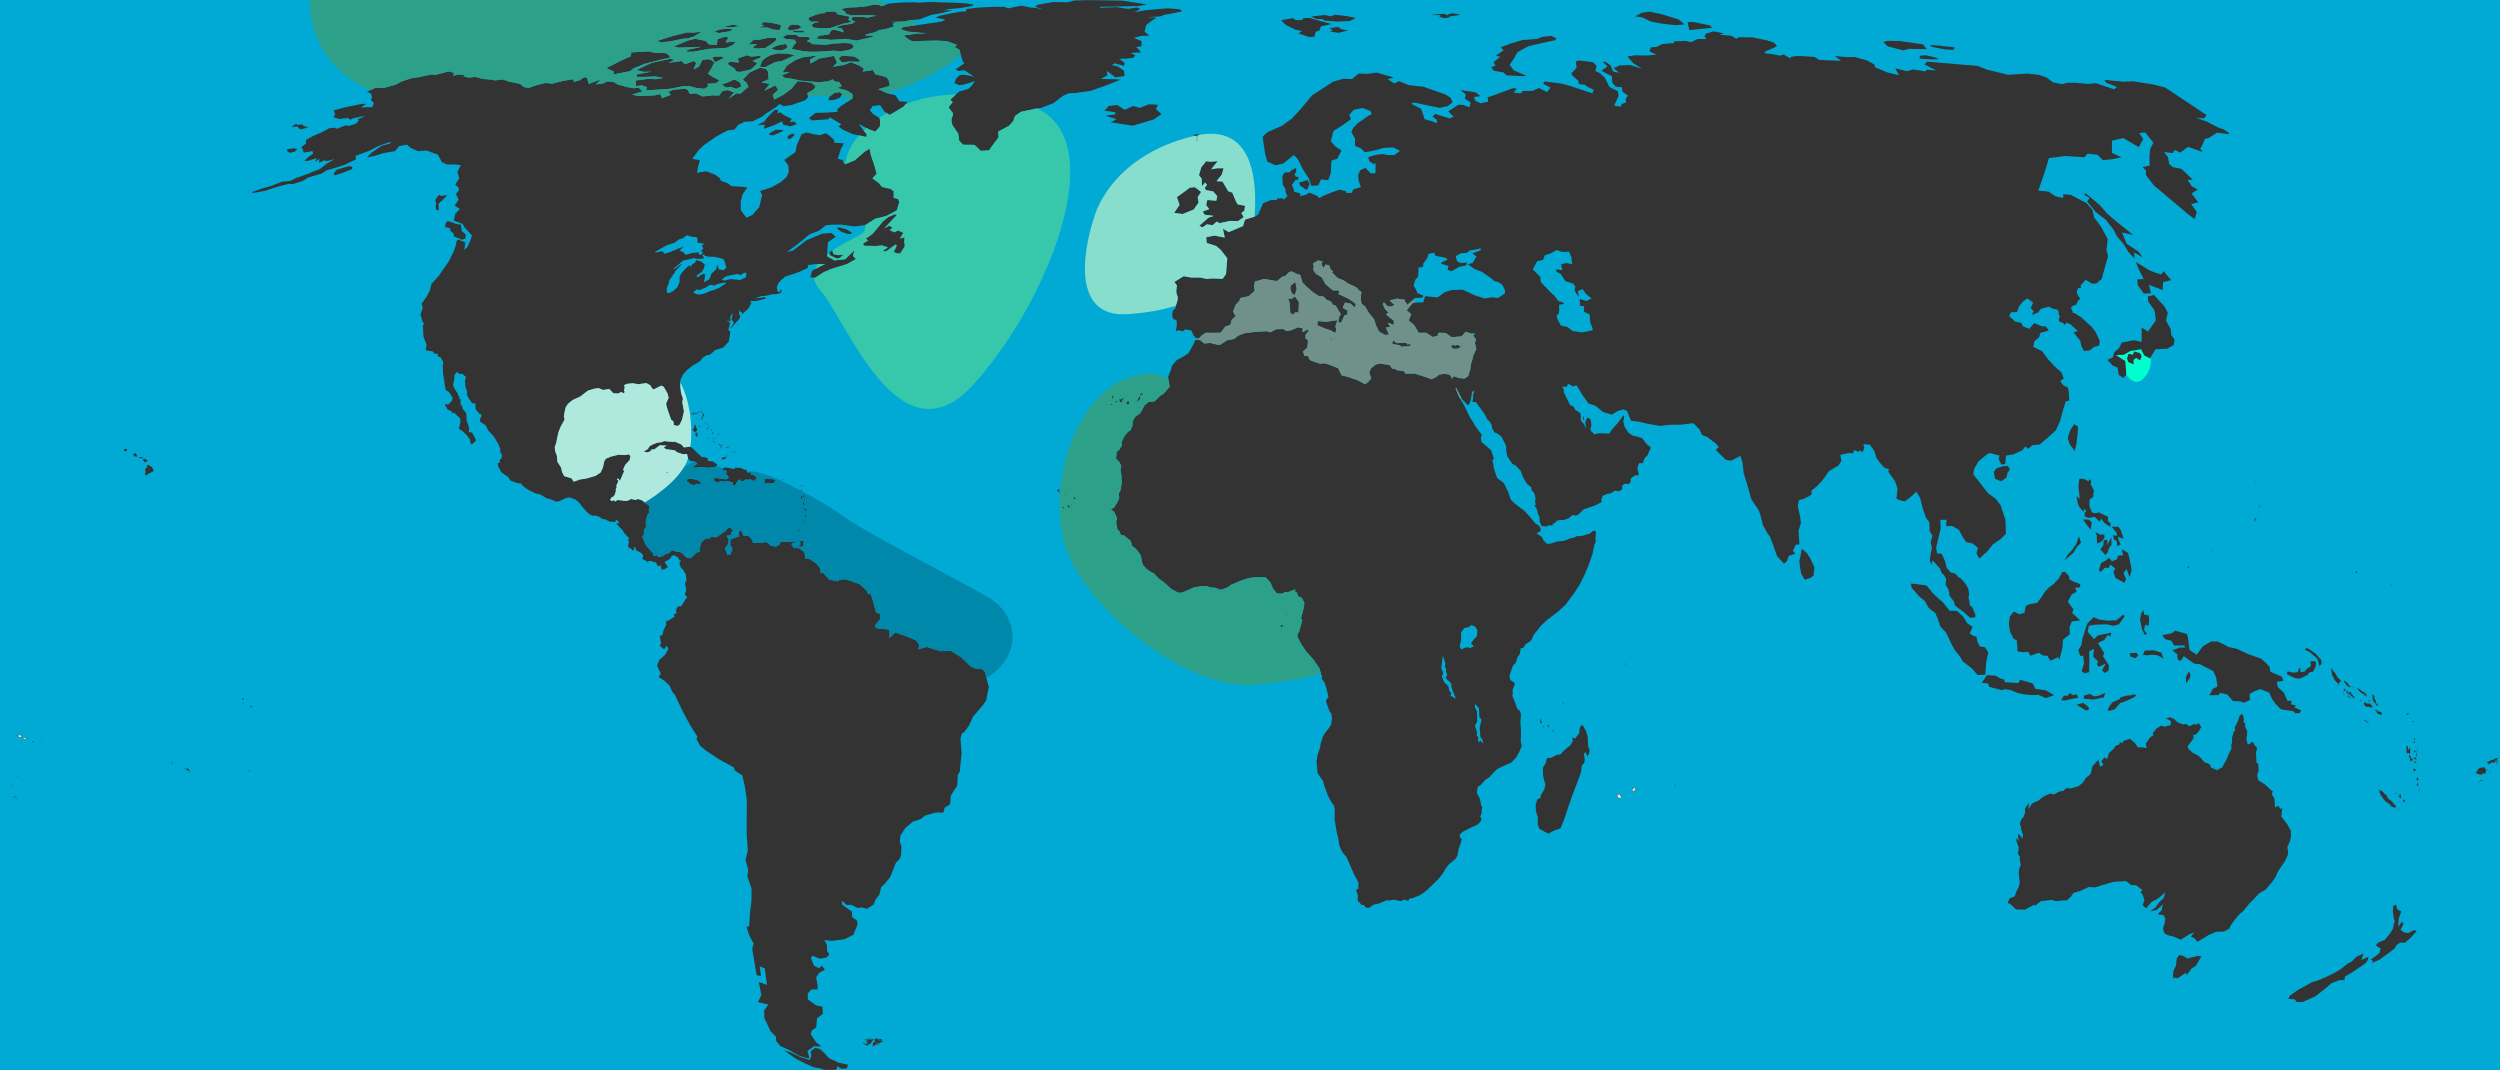 <svg id="svg8" width="528.69mm" height="226.27mm" version="1.1" viewBox="0 0 528.69 226.27" xmlns="http://www.w3.org/2000/svg">
 <rect x="0" y="0" width="528.69" height="226.27" fill="#333333" stroke="none"/>
 <g id="layer1" transform="translate(533.46 97.261)">
  <path id="rect2567" transform="matrix(.265 0 0 .265 -533.46 -97.261)" d="m0 0v855.2h1998.2v-855.2h-1998.2zm869.1 0.1 26.301 0.4 19.9 3-6.701 1.4-13 0.199-18.5 0.4 1.4 0.699 12.301-0.5 9.699 1.4 7-1.199 2.4 1.4-4.5 2.398 9.199-1.6 17.1-1.5 10 0.801 1.701 1.699-14.801 2.9-2.199 1-11.4 0.801 8.1 0.199-4.9 3.199-3.6 2.9-1.199 5.201 3.699 3.199-5.9 0.1-6.5 1.6 6.301 2.602-0.1 4.199-4.201 0.5 4.102 4.301-8.701 0.398 4 2-1.6 1.801-5.699 0.801-5.5 0.1 4.199 3.4-0.5 2.398-7.301-2.199-2.398 1.4 5 1.299 4.6 3.201 0.6 4.299-7.4 1-2.699-2.1-4.201-3 0.5 3.6-5.398 2.801 10.699 0.199 5.5 0.301-11.9 4.699-12.199 4.301-12.701 1.801-4.6 0.1-4.9 2.1-7.5 5.801-10.199 3.898-3 0.301-6.1 1.301-6.6 1.398-4.801 3.4-1.4 4-3.4 3.801-8.6 4.6 0.301 4.5-3.6 4.801-4.102 5.699-6.5 0.4-5-4.801-9-0.1-3.199-3.199-0.801-5.602-4.799-7.199-0.701-3.699 1.5-5.102-3.699-5.1 3.301-4.1-1.9-2 7-6.4 7.199-2.1 2.6-2.199 2.801-4.201-5.5 1.9-2.6 0.801-4.1 0.699-4.201-1.699 1.5-3.701 3-2.799 3.801-0.102 7.6 1.5-5.301-3.398-2.699-1.801-4.4 0.699-2.6-1.299 7-4.801-1.301-2-1.1-3.5-1.4-5.4-3.6-1.898 1.4-2.102-8.1-2.898-7.701-0.4-10.1 0.199-9.5 0.4-3.1-1.6-3.801-3.1 11-1.5 7.602-0.201-14.602-1.299-6.5-1.9 2.201-1.801 15.699-2.199 15-2.201 2.801-1.6-8.1-1.6 4.6-1.699 14.699-2.9 5.4-0.4 0.199-1.801 9-1.1 11-0.6h10.4l2.801 1.199 10.6-2.199 7.1 1.5 4.6 0.301 6.201 1.299-6.701-2.1 1.602-1.699 12.699-2.201 11.6 0.201 5.1-1.4 11.9-0.301zm-126.8 1.5 7 0.201 7 0.199 8.699 0.301 6.699 0.5 5.201 1-1.1 1-9.801 1.699-9 0.801-4 0.898h7.5l-10.5 2.5-6.801 1.201-9.299 3.5-8.1 0.699-3.102 1-11.299 0.4 4.4 0.6-3.301 0.801 0.699 2.299-5 1.602-6.898 1.299-3.5 1.801-6.602 1.5-0.5 1.1 6.5-0.199-1.1 1.199-12.699 2.9-8.5-1.4-11.701 0.801-5-0.602-6.799-0.299 2.1-2.301 8-1.1 2-3.4 2.6-0.299 7.5 2-1.699-3-4.9-0.9 5-1.801 7.6-1.1 2.801-1.6-3-1.701 1.1-2.199 9.4 0.1 2.199 0.5 7.301-1.6-7.301-0.5-12.6 0.301-4.4-1.4-0.799-1.701-2.5-1.199 1.1-1.301 6-0.799 4.199-0.1 7.4-0.602 6.801-1.5 3.898 0.201 2.4 1.1 5-2 5.201-0.6 6.5-0.4 10.398-0.199 1.301 0.398 10.301-0.6zm-75.602 7.6 1.602 2.201 4.699 0.9 4.801 0.898-0.701 2.801 2.701 1.5-6.5 1.301-10.602 3.5-6.799 0.299-6.801-0.6-1.6-1.9 2.1-1.6 4.301-1.199h-6.6l-2-1.5 0.398-1.9 4.9-1.9 4.1-1.301 4-0.299-0.299-1 8.299-0.201zm649.7 0.102 9.6 2 13.699 4.199 4.5 4-7.1 0.6-11.699-1.299-8.1-1.701-6.602-3.199-5.898-0.801 5.398-2.9 6.201-0.898zm-157.4 1.299 5.801 0.9-0.9 0.699-4.301 0.5-2.9 0.4v0.701l-3.6 0.699-4.5-1 1.1-1.4-7.799-0.1 6.299-0.801h5.201l1.5 1.102 1.299-1 2.801-0.701zm-93.699 1.1 9.199 1.102 7.4 1.5-4.4 2.398-10.1 0.5-10.701-0.799-1-1.201h-5.1l-4.299-2 10.5-1.199 5.398 1 3.102-1.301zm-20 2.602 4.799 1.5 12.6 3.398-8.6 1.801-1.199 3.4-3 0.9-0.9 4-4.4 0.199-8.5-2.9 3-1.699-5.699-1.4-7.701-3.9-3.199-3.5 9.301-1.6 2.299 1.5h5l1-1.5 5.201-0.199zm303.7 3.1 3.1 0.299 12.6 2.602 1.5 1.898-18.1 1.801-1.299-6.1 2.199-0.5zm-739.5 0.199 6.1 0.6 7.5 1.701-0.1 2.199-1.1 1.9-5.301-0.5-4-1.5-7.799-0.199 5.299-1.301-2.799-1.1 2.199-1.801zm21.9 2 4.4 0.201 1.699 0.299 2.301 1.6-3 1.602-6.602 1-1.6-1.102 0.6-1.699 2.201-1.9zm-46.4 0.1 1.699 0.201 3.301 0.9-5.699 0.898h-6l1-0.699 5.699-1.301zm483.2 1.801 1.9 1.699 5.6 1.102-7.6 1.898-6.799-1.1 2.199-1.199-2.6-1.5 7.299-0.9zm-487 1.4 4.102 0.699-3.102 1.4-8.799 1.4-3.301-1.5 5.1-1.5 6-0.5zm52.102 1.5 7.199 0.1 1.6 0.801-1.1 0.6-1.801 0.1-6.6-0.301 0.701-1.299zm734.1 0.6 8.299 1.6-3.5 1.201 9.4 0.699 4.1 2.4 1.9-1.201 10.9 0.102 11.6 2.398 5.5 1.801 2.5 2.6-2.4 1.5-6.6 2.801-1.1 1.5 5.6 0.699 7.201 1.301 2.398-1 5.801 3.299 0.199-1.299 5.201-0.801 13.6 0.801 3.801 2.4 17.398 0.799-4.799-3.9 9.5 0.9 6.1-0.1 9.9 2.699 6 3.301 0.4 2.199 10.1 4.201 9 2.1-3-5.5 9.4 2.301 5-1.4 9.799 1.6 1-1.4 7.6 0.701-9.398-4.9 2.1-2.201 40.4 3.4 7.898 3.1 16.301 4 14.801-1 9.299 0.9 6.6 2.201 5.102 3.898 7.299 1.5 3.9-1.1 7-0.1 9.301 1 6.898-0.6 14.301 4.799 2.5-1.699-8.5-3.4-1.801-2.4 15.301 1.5 8-0.299 15.801 2.5 9.5 2.4 33.199 22.1-2 2.5-6.199-0.4 8.199 3 9.1 4.699 4.201 1.5 3.799 2.4 1 1.5-10-1.199-6.6 4.299-3 0.701-1.6 4.1-2 3.6 1.699 2.701-11.5-4.102-6.1 4.602-4.699-2.201-1.4 2.6-7-0.898 3.1 3.898 1.1 5.801 2.9 2.4 6.801 1.299 9.1 8.701-4.1 0.299 3.398 5 4.701 2.602-5 3.1 5.4 7-5.701 1.5 4.5 6.199-1.699 5.801-5.701-4.301-10.5-8.9-16.199-13.6-6.5-8.299 0.1-3.602-2.799-2.799 5.699-1.301-0.199-7.5 0.699-6 2.5-4.699-6.6-8.201-4.701 0.5 3.201 4.801-3.6 6.4-12.301-7.201-9.1 2v9.801l7.699 3.6-8.5 1.6-6.4 0.602-4.299-4.301-8-0.9-2.5 2.9-15.1-1-13.201 1.699-3.5 11.701-5 14.199 8.201 0.801 5.699 3.799 5.801 1.301 0.398-3 5.602 0.4 12.799 6.699 4.701 5.201 1.398 6.199 5.5 7.4 5.301 9.9-1 9.1 1.301 4.299-2 7.4-2.102 7.301-0.898 3.699-4.602 3.701-3.1 0.1-5.199-3.1-4.1 4.699 0.5 2.1-2.201-0.4-1 2.201-0.299 2.1 2.799 4.6-1.9 1.4-0.299 1.1-0.9 1.9-2.9 1.1-1.4 1.701 1.301 2.699-0.301 0.699 2.602 1.102 4.398 2.799 8.301 7.5 3.301 4.201 3.398 7.398-0.5 3.5-4.299 1.201-3.1 2.699-4.602 0.5-2.1-3.5-1.1-4.799-5.301-6.602 3.4-1.1-6.1-5.5-3.199-1.199-0.102 1.199-1.299 0.5-0.701-1.199-1.699-0.6-1.9-1 0.1-2.801 0.9-0.801-1-1.1-0.4-3.5-0.898-1-3.4-0.699-3.4-1.701-6.301 1.801-2.398 3-4.801 1.801 1.301-3-2.301-2.5 2-4.301-4.5-3.301-3.4 2.201-3.6 4.5-1.301 4.1-5 0.301-1.299 3 4.799 4.299 4.801 1.1 1.4 2.801 5.1 1.9 3.801-4.6 5.898 2.5 3.5 0.199 2.301 3.301-6.699 1.799-1 3.5-3.801 3.201-0.9 4.5 7.1 3.5 4.602 6.299 5.5 5.9 5.5 4.9 1.6 4.799-2.801 1.801 2.4 3.4 3.9 2 0.799 5.199 0.102 5.1-2.801 0.602-2.1 6.898-2.301 8.5-3.4 7.602-6.398 5.898-6.602 5.5-6.1 0.701-2.9 2.799-2.299-2-2.5 3.102-7.201 3.299-5.799 0.9-0.701 6.801-3.1 0.398-2.199-4.699 0.9-2.4-7.801-2.1-2.4 1.1-6.5 5.4-3.699 6.1-0.6 4.5 5.299 6.701 6.5 8.398 5.701 4 4.1 5.102 4 11.898 0.4 11.301-4.301 4.199-6.1 4.201-4.201 5.299-6.6 6-2.299-4.1 1.199-4.4-4.4-3.6-4.799-0.9-2.602-3.398-3.5-6.602-5.299-3-4.801 0.201 0.301-5.1h-4.9l0.199 7.1-2.199 9.4-1.4 5.699 0.701 4.6 3.699 0.201 2.699 5.898 1.301 5.5 3.4 3.701 3.4 0.699 3.1 3.4 1.4 0.6 3.5 3.9 2.5 4.301 0.6 4.299-0.5 2.9 0.6 2.199 0.5 3.801 2.1 1.801 2.301 5.699v2.1l-4 0.5-5.5-4.799-6.801-5.102-0.799-3.299-3.4-4.301-1-5.299-2.201-3.5 0.4-4.701-1.4-2.699-2.299-2.4-1.201-3.199-3.199-3.602-2.9-3.1-0.699 3.801-1.301-3.6 0.4-4 1.199-6.102-0.898-4.799 1.299-4.9-2.199-3.801-0.201-7-2.6-3.398-2.699-7.602-2-8.1-3.1-5.4-3.201 3.301-5.799 4.5-3.301-0.5-3.6-1.5 0.9-8-2-6-5.301-7.4 0.301-2.299-3.4-0.9-4.6-5.201-2.102-3.299-0.799-3.301-1.5-3.1-2.801-3.699-5.199-0.301 0.9 2.699-1.201 3.5-2.6-1.299-0.6 1.199-1.701-0.699-2.199-0.6-0.5 2.398-3.801-0.1-6.6 1.301 0.9 4.799-2.4 3.801-7.5 4.4-5.299 7.5-3.801 4.1-5 4.199 0.301 2.9-2.602 1.6-4.799 2.301-2.6 0.301-1.201 4.898 1.9 8.4 0.699 5.301-1.898 6.1 0.699 10.9-2.9 0.299-2.299 4.9 1.898 2.201-5.1 1.799-1.699 4.301-2.201 1.9-5.6-6-3.1-9-2.5-6.5-2.199-3-3.4-6.201-2-8-1.4-4-5.9-8.799-3.5-12.5-2.6-8.201-0.801-7.799-1.699-6-7.699 3.898-4-0.799-8.102-7.801 2.4-2.299-1.9-2.5-7.1-5.5-4.199-1.602-2.201-4.6-4.898-4.9-10 1.201-9 0.1-7.602 0.9-10.6-1.9-6.199-1.5-6.301-0.801-3.299-7.898-2.801-1.102-4.1 1.102-5.1 3.1-7-2.1-6.102-5-5.5-1.801-4.398-6.1-5.201-8.5-2.799 1-3.701-2.1-1.699 2.5-3.301-0.301 1.5 2.801-0.299 1.5 2.398 4.799 2.701 5.6 2.9 1.4 1.199 2.301 4 2.699 0.699 2.6-0.398 2.201 0.898 2.1 1.801 1.801 0.9 2.1 1 1.6-0.801-4.699 1.1-3.301 1.5-0.699 1.801 2 0.5 3.699-0.801 3.801 1.301 2.5 0.9-0.4 0.4 1.799 4.199-1 4.6 0.201 3.4 0.199 3.301-4.4 3.699-4.1 3-4 1.4-2.1 0.699 0.5-0.199 2.699-0.6 1.102 1.299 5.1 3 4.4 3.301 2.299 4.1 0.9 3.4 1.1 2.9 3.701 1.699 2.1 2 0.9 0.199 1.398-1.699 3.801-0.699 1.801-2.201 2.1-1.699 4.4-2.5-0.4-1 1.6-0.701 3.199 1.102 4.301-0.5 0.801h-2.5l-3.301 2.398-0.301 3.102-1.199 1.398-3.5-0.1-2 1.6 0.199 2.602-2.6 1.799-3.1-0.6-3.6 2.199-2.5 0.301-4 1.699-0.9 2.9v2.201l-5.4 2.699-8.799 3-4.701 4.5-2.5 0.4-1.699-0.4-3.201 2.699-3.5 1.201-4.699 0.299-1.4 0.4-1.1 1.701-1.5 0.5-0.801 1.6-2.799-0.201-1.701 0.9-4-0.299-1.6-3.801v-3.5l-1-1.9-1.299-4.699-1.801-2.6 1.1-0.4-0.699-2.9 0.6-1.199-0.4-2.801-0.9-2.801-1.799-1.898-0.5-2.602-3.1-2.299-3.301-5.4-1.9-5.199-4.1-4.4-2.5-1.1-4.1-6.102-0.9-4.398v-3.801l-3.6-7.199-2.801-2.5-3-1.301-2.1-3.699 0.199-1.4-1.799-3.4-1.701-1.4-2.5-4.799-3.799-5.102-3.1-4.398h-2.701l0.5-3.5 0.1-2.301 0.4-2.6-0.299-0.9-1.301 2.6-0.699 4.801-1.201 3.4-1.199 1.1-2-2.1-2.701-2.801-4.699-9.199-0.5 0.6 2.801 6.699 3.898 6.5 4.9 10 2.301 3.5 2 3.6 5.4 7.102-1 1.1 0.398 4.199 6.801 5.801 1.1 1.299 2.1 6.301-1.199 1.1 1.199 6.701 2.5 7.6 2.201 1.6 3.199 2.4 3.6 7.4 1.9 5.898 3.201 3.102 8 6.1 3.299 3.6 3.201 3.801 1.799 2.199 2.9 1.9 1.4 2-0.1 2.6-3.102 1.6 2.4 1.701 1.9 1.199 1.199 2.699 2.701 2.701h2.799l5.201-1.701 6.1-0.699 4.9-2 2.799-0.4 2-1.199 3.201-0.201 1.799-0.199 2.5-0.9 3-0.699 2.5-2.201h2.201l0.199 1.801-0.4 3.699 0.201 3.4-1.1 2.301-1.4 7-2.4 7.1-3.301 8.199-4.6 9.4-4.699 7.201-6.6 8.799-5.602 5.201-8.398 6.398-5.301 4.801-6.199 7.801-1.301 3.398-1.301 1.5-4 2.602-1.398 2.699-2.201 0.4-0.799 4.6-1.9 2.6-1.1 4.201-2.301 2.1-2.801 8 0.301 3.6 3.5 2.301 0.199 1.699-1.699 3.9 0.301 1.9-0.4 3.1 1.799 4 2.201 6.4 2 1.398 0.9 2.801-0.5 6.4 0.5 5.699-0.201 10 0.801 3.1-1.9 4.602-2.4 4.5-3.699 4-5.301 2.398-6.5 3.102-6.6 6.898-2.199 1.201-4.201 4.6-2.299 1.4-0.801 4.6 2.4 4.9 0.9 3.699v2l1-0.4-0.5 6.301-1.102 3 1.201 1.1-1 2.701-2.4 2.299-4.699 2.1-6.9 3.5-2.5 2.4 0.299 2.701 1.301 0.398-0.699 3.4-1.701 4.701-1 5.299-1.699 2.9-4 3.301-1.1 0.898-2.602 3.301-1.799 3.301-3.5 4.6-6.701 6.6-4.1 3.801-4.299 3-5.9 2.398-2.701 0.4-0.898 1.801-3.201-1-2.699 1.199-5.701-1.199-3.299 0.799-2.201-0.398-5.799 2.6-4.6 1-3.5 2.4-2.4 0.199-2.1-2.301-1.801-0.1-2.199-2.9-0.301 0.9-0.6-1.699 0.299-3.801-1.5-4.299 1.801-1.201 0.1-4.9-3.299-6-2.4-5.398v-0.102l-3.6-8.299-3.9-4.9-2-4.6-1-6.301-1.201-4.6-1.6-9.9 0.1-7.699-0.6-3.5-2.1-2.701-2.801-5.299-2.799-7.701-1.1-4-4.4-6.299-0.301-4.9-0.5-4 0.9-5.699 2-5.9 0.301-2.701 1.898-5.799 1.4-2.6 3.301-4.201 1.9-2.9 0.6-4.699-0.301-3.699-1.6-2.301-1.5-3.9-1.301-3.799 0.301-1.4 1.699-2.5-1.6-6.201-1.199-4.299-2.801-4.1 0.6-1.201-0.799-2-1.5-4.799-4.6-6.801-5.801-6.5-3.699-5.301-3.5-6.6 0.199-2.199 1.301-2 1.299-4.701 1.201-4.799-1.102-0.9 1.9-7.199 0.9-5.102-2.301-4.299-2.6-1-1.1-2.9-1.5-0.9 0.1-1.799-5.9 2.299-2.1-0.299-2.199 1.398-4.5-0.1-3.1-4.1-1.9-4.6-4-4.201h-4.201-5l-4.699 0.801-4.5 1.4-8.9 3.699-3.199 2.201-5.1 1.898-5-1.799h-2.602l-3.898-1.201h-3.701l-6.699 1.201-3.9 1.799-5.6 2.4-1.1-0.199-1.5 0.1-5.801-3.1-5.199-4.9-4.801-3.5-3.801-4.1-1.5-0.5-4-2.6-3-3.4-0.898-2.4-0.701-4.699-2.4-3.801-2.199-2.5-1.4-0.9-1.4-1.299-0.6-2.801-0.799-1.4-1.701-1.1-2.9-2.6-2.398-0.5-1.301-1.801 0.1-1-1.699-1.299-0.4-1.4-0.801-4.9 0.801-2.9-2.301-5-2.699-2.199 2.5-1.301 2.801-4.5 1.398-3.299-0.398-3.4 1.6-3.201 0.799-6-0.398-6.398-0.602-3.201 0.602-3.199-1.4-3-2.801-2.801 0.301-2.699 0.299-3 2.201-1.701 1.9-3.398-0.301-2.201 2-4.5 3.199-4.1 1.9-1 1.6-3.699 0.201-3.5 2.1-3.9 3.801-2.4 3.6-6.5 0.1-0.1 2.9-2.5 5.1-0.701 4.4-4.398 2.799-1.701 4.701-5.4-1.201-7.898 2.201-5.602 0.9-3.398 3.6-4.301 5.4-2.9 4.1-2.699 3.699-6.6 1.801-4 3.9 0.1 3.1 2.699 5.1-0.4 5.5 1.4h2.4l5.1-3.5 5.801-1.1 3.299-2.6 5.1-2 9-1.1 8.801-0.5 2.699 0.898 4.9-2.5 5.701-0.1 2.199 1.5 3.6-0.4 5.701-2.5 3.699 0.701v3.299l4.4-2.398 0.4 1.199-2.5 3.199 0.1 2.9 1.9 1.6-0.5 5.602-3.5 3.199 1.199 3.5 2.801 0.1 1.398 3.1 2.102 1 6.398 2.201 2.301-0.6 4.5 1.1 7.301 2.9 2.799 5.699 4.9 1.199 7.801 2.701 6 3.199 2.5-1.699 2.5-2.9-1.602-4.9 1.5-3.199 3.701-3 3.699-0.801 7.4 1.301 2 2.799 2 0.102 1.801 1.1 5.398 0.699 1.5 2.1 7.201-0.1 5.4 1.701 5.5 1.898 2.6 1 4-2 2.1-1.799 4.699-0.6 3.9 0.799 1.801 3.201 1.1-2.102 4.4 1.5 4.299 0.4 2.5-1.6 1.4-2.1-0.4-0.4 1.102-3 0.6-4.801 0.6-1.699h0.1l1.301-5.301 2.199-4.5v-0.199l-1.1-4.9 1-2.699-2.301-2.9 1.701-2.4-3.201 0.6-4.6-1.5-3.199 3.701-8 0.699-4.701-3.4-5.699-0.199-1 2.6-3.6 0.801-5.4-3.4-5.801 0.1-3.799-6.4-4.201-3.5 2-5-3.6-3.1 5.1-6.1 8-0.199 1.602-4.9 10 0.9 5.6-4.102 5.799-1.799 8.5-0.201 9.801 4.5 7.9 2.5 5.799-1 4.602 0.602 5.5-3.4 0.299-2.701-2.1-4.299-3.4-2.4-3-0.699-2.199-1.9-7.6-5.4-6.201-2.4-5.1-3.699 3.6-1 3.201-5.201-3.301-2.5 6.9-2.6-0.4-1.4-4.301 1-3.898 0.5-3 2.102-4.602 0.299-4 2.4 1 3.9 2.801 1.5 5.1-0.4-0.6 2.301-5.4 1.1-6.299 3.6-3.102-1.301 0.701-2.898-5.9-1.9 0.699-1.201 4.602-2.1-1.701-1.4-8.1-1.6-0.801-2.4-4.5 0.801-1.299 3.5-3.301 4.6 0.4 1.701-2.301 1.299-1.6-0.6-0.4 7.699-2.299 2.602-1.301 4.5 2.1 3.6 0.9 2.5 4.801 2-0.701 1.6-6.199 0.301-2 2-3.9 3.398-2-2.898-0.1-1.301-3.199-0.199-2.701-0.602-6.199 1.602 4 3.6-2.5 1.1h-2.9l-3.1-3.301-0.9 1.4 1.6 3.801 2.9 3-1.9 1.4 3.201 2.898 2.799 1.9 0.4 3.6-5-1.699 1.801 3.301-3.301 0.6 2.5 5.699-3.5 0.1-4.6-2.799-2.4-5.1-1.301-4.301-2.299-2.9-3-3.699-0.5-1.801-0.9-0.4-0.199-1.398-3.102-2.201-0.699-3 0.1-4.4 0.5-1.898-0.9-1-1.1-0.5-1.699-2.102-2.301-1.299-5-2.301-3.199-2.299-4.801-1.9-4.699-4.6 1-0.5-2.5-2.701-0.301-2.1-3.299-1-1.4 2.699-1.6-2.1v-2.199l0.1-0.1 1.1-0.5-4.1-1-3.9 2.299 0.4 3.1-0.5 1.801 1.9 3.199 5 3.201 2.898 5.299 6.102 5.102 4-0.102 1.398 1.4-1.398 1.301 4.799 2.299 4 1.9 4.701 3.4 0.6 1.1-0.801 2.301-3.1-3-4.6-1-1.9 4.1 3.9 2.4-0.4 3.299-2.1 0.4-2.5 5.5-2.201 0.5-0.1-2 0.9-3.4 1.1-1.398-2.299-3.701-1.801-3.199-2.199-0.801-1.801-2.699-3.4-1.201-2.4-2.6-3.799-0.4-4.301-2.799-4.9-4.201-3.699-3.6-1.9-6.299-2.6-0.701-4.199-2.1-2.301 0.801-2.9 3-2.1 0.398-4.5 3.602-10.199-1.701-7.4 2.1-0.6 3.801 0.398 3.699-4.898 4.201-6.602 1.4-0.5 2.1-3.199 3.5-2 5.199 2 3.701-3 2.799-1.199 4.201-4 1.299-3.701 4.9-6.799 0.1-5-0.1-3.4 2.199-2.1 2.4-2.602-0.5-1.898-2.199-1.4-3.6-4.9-1-2.199 1.6-2.801-0.9-2.699 0.699 0.898-5-0.299-3.898-2.4-0.602-1.1-2.398 0.5-4.201 2.199-2.299 0.5-2.602 1.201-3.799v-2.701l-0.9-2.299-0.201-2.201 0.5-4.5-2-2.699 7.4-4.6 6.201 1.1h6.898l5.4 1.1 4.301-0.4 8.299 0.301 2.701-3.801 1-12.6-5.1-6.6-3.701-3.199-7.6-2.4-0.4-4.6 6.5-1.301 8.301 1.6-1.5-7.1 4.699 2.699 11.4-4.799 1.5-5.1 4.199-1.301 3.9-1.199 2.5-1.701 4-9 6.5-2.6 4 0.199 0.801-1.299 4-0.301 1 1.301 3.1-3-1.301-2.301-0.398-3.4-2.102-3.398-0.398-6.102 0.6-1.699 1.299-1.801 4-0.299 1.602-1.701 3.6-1.699v3.1l-1.201 2 0.701 1.6 2.6 0.9-1 2.301-1.4-0.6-3.1 4.299 1.4 3 0.299 2.301 4.9 1.4 0.1 2.199 4.701-1.199 2.6-1.602 5.6 2.4 2.4 1.9 3.1-1.801 7.1-2.799 5.801-2 4.801 1 0.6 1.5h4.6l0.699-2.6 6.301-2-1.699-5.102-0.5-4.5 1.699-3.799 4.1-2 4.4 4.5 3.699-0.201 0.102-4.6-0.102-3.5-1.5 0.801-3.299-2.1-1-3.4 5.5-1.701 5.6-0.799 5.1 0.9 4.701-0.102 4.5-3.299-5.4-2.801-8 0.5-7.6 2.1-7.102 1.301-3.199-3.199-4.699-1.9 0.1-5.801-3-5.199 1.6-3.4 3.301-3.5 8.799-6.199 2.6-1.201-0.898-2.4-6.5-2.6-7 1.6-3.5 3.9 1.299 3.5-6.199 4.5-7.801 5-2.1 8.1 3.699 4.102 4.801 3.299-3.301 6.6-4.6 1.4-0.6 10-2.1 5.701-5.701-0.602-2.199 4.801-5.5 0.301-1.9-5.701-4.5-6.9-4.199-8.398-3.301-3.602-8.6 6.801-6.1 1.4-6.5-3-1.801-6.301-2-13.5 4-3.699 11.301-4.9 8.1-5.9 7.199-7.799 8.9-10.701 6.4-4.1 10.301-6.801 8.5-2.398 6.699 0.299 5.199-4.4 7.4 0.201 7-1 13.701 3.9-4.9 1.398 5.4 3.4 3.699-1.9 7.699 3.201 11.701 1.299 17.699 6.201 4.1 2.6 1.5 3.699-3.699 2.9-6.5 1.5-20.199-4.199-2.9 0.699 8.1 4.1 1 2.602 1.9 5.799 6.1 1.701 3.801 1.5-0.201-2.801-3.4-2.4 2.102-2.199 11.6 3.6 3.199-1.4-4.299-4.199 8.1-5.4 4.1 0.301 4.6 1.898 1.1-3.799-4.699-3.301 0.801-3.299-4.301-3.4 12.301 1.799 3.6 3-5.1 0.701 1.199 3.1 4.1 1.9 6-1.201-0.4-3.5 7.701-2.699 12.4-4.6 3.199 0.199-2.5 3.301 5.4 0.6 2.1-1.9 7.699-0.1 5-2.301 6.4 3.301 2.801-3.6-6-3.1 1.199-1.801 13 1.6 6.6 1.701 18.602 6.199 1.1-2.801-5.9-2.898-0.801-1.102-5.299-0.6-0.201-2.5-4.699-4.199-1.1-1.701 4.299-4.699-0.6-4.801 2.201-1 11.398 1.4 2.9 2.9-0.9 4.199 3.701 1.701 3.799 3.699 3.801 7.4 6.699 3.301 0.5 3.699-3.5 7.801 5.301 0.799 0.5-2 3.801-1.4-0.5-2.699 1.898-2.699-4.398-3.102-0.4-3.6-4.801-0.4-2.9-3-0.398-5.398-8.201-4.301 4.701-3.5-3.701-3.699 1.9-0.102 4.199 2.801 2.102 5.1 5 1-4.602-3.799 5.102-2.102 8.1-0.299 9.6 3-6.9-4.301-4.9-5.5 5.9-1 9.5 0.201 7.801-0.701-5.6-2.6 1.299-3.301 4.201-0.199 4.898-2.4 9.301-0.699-0.199-1.4 9.299-0.4 4.301 1.1 5.4-2.6 7 0.1-1.5-2.199 0.898-2 6.201-2zm-807.6 0.301-5.801 3.699-5.301 1.699-3.799 0.201-9.9 2.1-7.1 0.801-3.6-1.102 11.699-3.699 12.199-3.1 5.5 0.1 6.102-0.699zm68.5 2.299 7.199 0.301 2.301 1.6h7.398l1.4 1.6-2.799 1.801 3.1 1.1 1.199 1.199 4.9 0.201 5.1 0.4 7.1-1 8.102-0.5 5.799 0.398 2.301 1.9-1 2-3.6 1.4-6.701 1.1-4.299-0.699-11.801 0.799-8 0.102-5.6-0.602-8.6-1.6 1.6-2.799 2.1-2.4-1.4-2.201-7-0.6-2.6-1.5 3.801-2zm609.7 1.1 4.199 1.9-1.299 1.5-11.4 2.5-9.9 2.301-8.699 4.799-2.801 5-3.299 5 3.1 4.301 10 4.4-2.201 0.4-13.5-0.701-2.299-2.299-7.9-1.4-2-2.9 3.5-1.1-1.6-2.801 5.4-4.4-4-0.6 6.699-4.5-2.5-2.299 6.801-2.602 10.299-3.199 11.701-0.9 5-1.799 6.699-0.602zm-659.5 0.701 3.1 0.5-1.799 2.4-0.701 1.699 4.4-0.801 3.6 0.201-2.299 2.5-5.102 2.299-13.898 0.801-12.301 2.199-6 0.102 1.5-1.602 10.699-2.299-17.898 0.6-4.201-0.9 11.701-4.799 5.398-1.4 8.301 1.699 2.9 2.9 6.1 0.4 0.699-4.701 5.801-1.799zm40.699 0.299 0.201 2.301-2.801 2.5-5.799 3.801-6.9 0.5-3.201-0.801 3.4-2.9-6.6 0.301 4.301-3.801 3.799 0.201 7.701-1.701 4.898 0.301 1-0.701zm887.2 2.9 10.199 0.201 18 2.6 3.1 3.799-14.299-0.199-4.6 1.199-12.5-3.299-3.4-3.4 3.5-0.9zm-879.5 2.4 1.4 1.801-0.301 1.6-4.1 1.9-5.201-0.4-3.199-1.301 4.5-2.199 6.9-1.4zm913.1 0.801 8.301 0.699 11.799 1.301-1.1 2-6.9-0.4-10.299-2-1.801-1.6zm-1022.2 5.199 4.199 1.1 9.5 0.301 1.9 1.4 1.6 2.199-6.5 1.301-13.9 3.6-9.199 3.699-2.6 2.201-13.5 2.6 0.6-2.301-6-2.799 4.4-2.201 7.5-3.799 7.6-3.4 0.4-3.1 14-0.801zm102.4 1.6 7.9 0.201 6.201 1.199-10.102 4.6-5.6 1-7.799 3.9-4.4-0.199 1.799-4.602 2.602-2.5 4.199-2.199 5.199-1.4zm916.4 1.4 8.4 2 2.5 1.301-5.9 0.1-8.9-0.6-1-0.301 0.701-2 4.199-0.5zm-940.6 0.1 3.6 1.1 7.6-0.699-0.5 1.5-6.1 2.5 3.801 2.199-5.201 4.701-8.398 2-3.4-0.4-0.9-2-5.9-4 1.701-1.699 7.398 0.6-0.898-3.301 7.199-2.5zm56.199 0.201-5.799 3.299 0.299 3.201 7.201-4.102 11.699-2.1 2.301 5.301-3.201 3.4 9-1.5 5.301-2.102 6.801 2.602 3.699 2.5-1.1 2.299 8.199-1.199 1.9 3.4 8.4 2.1 2.199 2.1 0.9 5.1-9.1 2.5 7.699 3.6 5.9 1.201 3.301 5 6.5 0.4-3.301 3.898-10.9 6.5-4-2.398-3.799-5.4-5.9 0.699-2.301 3.301 2.701 3.199 4.5 2.6 1 1.5-0.102 5.701-3.6 4.1-4.699-1.6-8.6-4.5 3.6 4.9 2.799 3.5-0.299 2-10.9-2.301-7.6-3.4-3.801-2.699 2.4-1.701-4.801-2.898-4.699-2.701-0.9 1.6-13.1 0.9-2.4-1.9 5.4-4.199 8.1-0.1 9.301-0.701-0.201-2 3.102-2.799 8.799-5.4 0.4-2.5-0.5-1.801-4.699-2.699-7.102-1.801 3.5-1.398-2-3.4-3.398-0.301-1.9-1.799-3.301 1.6-7.9 0.699-14-1.199-7.398-1.6-5.9-0.801-1.9-1.9 6.301-2.4h-5.701l3.301-5.299 7.1-4.6 6-2.102 11.199-1.398zm21.102 0.199 8.398 0.6 4.5 2.801-0.699 1.4-4.1-0.102-4.1-0.1-4.9 0.701-0.9-0.4-2.1-2.701 1.699-1.799 2.201-0.4zm-97.4 0.6 1.699 1.201-7 3.398-2.299-3.6 2.1-0.799 5.5-0.201zm-40.6 1.701 2.799 1-4.699 2.398 10.5-1.5 2.6 2.602 7.301-2.701 1.799 1.701-2.199 5.1 4.299-2.1 2.801-5.301 4.301-0.801 3 0.801 2.199 2.1-2.699 5.1-2.4 3.701 4.199 2.6 5 2.6-2.6 2.301-7.1 0.5 0.799 2-3.199 2-6.699-0.801-5.701-1.5-5.1 0.301-9.5 1.9-11.301 0.799-7.898 0.5 0.299-2.6-4.1-1.4-4.301 0.6-0.6-4.299 3.301-0.6 7.299-0.9 5.5 0.299 6.201-1-6.5-1.199-9.1 0.4-5.701-0.1v-1.9l11.701-2.201-6.301 0.102-5.4-1.4 7.801-3.9 5.199-2.1 14.201-3.1zm71.199 7.199 4.5 0.9 2 2.299 0.4 6-5.801 2.602 6.701 1.1-4.4 5.5 8.9-4.201 2.199 3.5-4.301 4 1.301 3.701 7.301-3.9 6.5-4.801 4.699-5.898 5.5 0.398 5.4 0.801 3.6 2.699-1.699 2.701-5.102 2.9 0.9 2.898-2.4 2.701-10.898 3.9-6.5 0.898-3.201-1.699-3.299 2.801-7.4 4.699-3 2.5-7.701 3.801-6.5 0.398-5.1 2.4-2.9 3.801-5.699 0.699-8.699 4.701-9.4 6.5-5 4.6-4.9 6.9 6 1-1.5 5.5-0.801 4.6 7.301-1.201 7 2.602 3.301 2.299 1.699 2.801 4.9 1.699 3.6 2.5 7.6 0.4 4.801 0.6-3.6 5.201-1.701 6.1 0.1 6.9 4.4 5.898 4.701-2 5.6-6.398 2.299-9.602-1.699-3.199 9-2.9 7.5-4.199 4.801-4.201 1.699-4-0.4-5.1-3.199-4.5 8.9-6.199 1-5.301 3.898-9 3.801-1.4 6.699 1.602 4.201 0.6 4.5-1.6 3.1 2 3.6 3.398 0.201 2.201 7.699 0.5-2.6 4.9-2.301 7.398 3.801 1 1.6 3.5 8.199-3.299 7.5-6.6 4.201-2.701 1.1 5.301 2.6 7.5 2 7.199-3.4 3.801 4.801 3.4 2.9 3.398 6.9 1.602 2.398 1.898v5.201l3.4 0.799 1.1 2.301-2 6.9-4.299 2.299-4.201 2.201-8.799 2.199-7.9 5-8.6 1.1-10.1-1.398h-7.301l-5.301 0.398-5.699 4.5-7.4 2.801-10.1 8.199-7.9 5.801 4.701-1 10.898-8.301 12.301-5.199 7.6-0.6 3.301 3.1-6.1 4.199-0.602 6.701 0.102 4.799 5.6 3.102 8.6-0.9 7.199-7.1-1 4.6 2.5 2.299-7.398 4.102-12.4 3.799-5.801 2.5-7.199 4.6-3.701-0.5 1.5-5.299 10.4-5.301-8.1 0.201-5.9 0.799 0.201 2.1-6.4 3-6 2.201-6 1.9-4 3.799-1.301 1.4-1.199 3.4 0.699 3.299 2.1 0.201 0.201-2.301 1.1 1.4-1 1.801-3.801 1-2.5-0.102-4.199 1.102-2.301 0.299-3.1 0.301-5 1.9 8.1-1.201 1.102 1.201-7.9 1.898h-3.301l0.4-0.799-2.1 1.799 1.4 0.301-2.5 4.6-5.301 4.9 0.1-1.699-1.1-0.301-1.199-1.6v3.5l1 1.1-0.602 2.4-2.398 2.5-4.5 5.1-0.4-0.199 2.9-4.4-2-2.4 1-5.4-1.9 2.801v4.1l-3.201-1 3 2-1.5 6.1 1.4 0.5v2.201l-1 6.398-4.6 4.701-6.1 1.9-4.4 3.799-2.801 0.4-3.398 2.4-1.301 2.1-6.9 4.199-3.799 3.102-3.5 3.799-1.9 4.5v4.5l0.6 5.5 1.5 4.5-0.5 2.801 1.301 7.4-1 4.398-0.602 2.5-2 3.9-1.799 0.801-2.6-0.801-0.4-2.799-1.801-1.5-2-5.5-1.6-4.9-0.4-2.5 2-4.301-0.799-3.5-3.102-5.4-1.898-1-6.102 3-0.898-0.398-2-3-3-1.602-6.4 0.9-4.6-0.799-4.301 0.5-2.5 1 0.6 1.699-0.699 2.6 0.799 1.301-1.199 0.799-1.801-0.898-2.299 1.199-3.9-0.199-3.301-3.4-4.898 0.799-3.602-1.5-3.5 0.5-5 1.5-6.1 4.701-6.1 2.799-3.699 3-1.9 2.9-1 4.5-0.4 3 0.6 2.201-3.199 5.699-1.801 4.6-1.799 8.6-1.102 3.102 0.4 3.5 1.301 3.199 0.4 4.9 3 4.799 0.799 3.701 1.701 3.1 5.699 1.699 1.9 2.701 5.199-1.801 4.301-0.6 4.4-1.199 3.6-1.102 3.9-2.6 1.799-3.699 1.201-5.4 1.199-1.9 4-1.699 6.1-1.5 4.9 0.299 3.4-0.6 1.199 1.4-0.6 3.1-3.5 3.801-1.801 3.9 0.9 1.1-1.199 2.799-2.1 5-1.201-1.699-1.1 0.1-0.1 1h1l-0.301 1.801-1.299 2.699 0.398 1-0.898 2.301 0.299 0.6-1 3.301-1.299 1.699-1.102 0.199-1.299 2.201 1.699 1.199 0.6-1 1.5 0.801 0.602 0.299 1.299-1.1 1.6-0.1 0.5 0.5 0.9-0.301 2.6 0.602 2.602-0.201 1.799-0.699 0.801-0.701 1.699 0.301 1.301 0.4 1.5-0.1 1.199-0.602 2.5 0.9 0.801 0.201 1.6 1.199 1.5 1.4 1.9 1 1.299 1.699-0.5 0.701-0.5 1.398 0.4 2.301-1.5 2.199-0.799 2.602-0.5 2.799 0.199 1.701-0.1 2.898-0.9 0.602-0.699 2.799 0.199 1.701-1.199 1.6 0.1 1.699 0.799 1.1 1.201 3.5 2 2.602 2.5 2.699 1.9 2.301-0.201 1.398 2.201 0.301 0.6-0.6 1.5 1.6 2.799-0.5 2.5-1.6 3.5-1.301 2-1.9 3.102 0.4-0.201 0.6 3.1 0.201 2.4 1.199 1.801 1.9 2 1.801 2.9 0.199 4.5-4.5 2.398-0.699 0.102-2.102 1.398-5.5 3.4-2.898 3.5-0.201 0.6-1.299 4.4 0.5 4.6-3.201 2.301-1.4 2.9-3.1 2 0.4 1.299 1.699-1.199 2.102-0.199 1.5-3.4 0.799 1.699 2.9-0.299 3.4-2.701 3.699 1.9 5.1 2.5-0.398 1.5-4.701-1.699-2.199v-4.9l7.199-2.6-0.6-3 2.1-2.1 1.699 4.6 4 0.1 3.4 3.5 0.201 2.199h5l6.1-0.6 3.1 2.801 4.199 0.799 3.301-2 0.1-1.6 7.1-0.4 6.701-0.1-4.9 1.9 1.801 3.1 4.5 0.4 4.199 3.199 0.699 5.102 2.9-0.102 2.201 1.5 3.6 2.4 3.299 4.1 0.102 3.4 2.1 0.1 3 3.102 2.1 2.299 6.801 1.301 0.6-1.201 4.6-0.5 6.1 1.801 1.9 0.699 4.1 1.5 5.9 5.4 0.801 2.6 2-0.299 1.299 3.6 3 11.199 3.1 1.102 0.102 4.398-4.301 5.301 1.699 1.9 10.102 1 0.199 6.5 4.301-4.201 7.1 2.301 9.5 3.9 2.799 3.699-0.898 3.6 6.6-2 11 3.4 8.5-0.199 8.4 5.299 7.398 7.201 4.4 1.799 4.801 0.301 2.1 2 2 8.199 1.1 3.9-2.1 10.6-2.699 4.201-7.701 8.9-3.4 7.299-4 5.5-1.398 0.201-1.301 4.699 0.9 12-1.1 9.9-0.301 4.199-1.6 2.6-0.5 8.602-5.201 8.299-0.5 6.701-4.299 2.699-1.1 3.9h-6l-8.5 2.4-3.701 2.898-6 1.9-6.1 5.1-4.1 6.4-0.301 4.801 1.301 3.5-0.301 6.5-0.799 3.1-3.4 3.6-4.5 11.301-4 5-3.201 3.1-1.5 6.1-2.898 3.6-1.602 4.102-5.398 3.5-4.201-1.301-2.799 0.699-5.5-2.699-3.602 0.199-3.898-3.6 0.299 3.4 7.801 5.5 0.199 4.4 3.9 2.799 0.301 3.102-3.301 8.199-7 3.5-10.199 1.301-6-0.701 2.1 3.9 0.1 4.699 1.801 3.201-2.5 2.299-5.102 0.9-5.6-2.4-1.5 1.701 2.5 6.299 4 1.9 2.301-2 2.5 3.301-4.201 2-2.898 4 1.199 6.299-0.1 3.4h-4.801l-3 3.201 0.1 4.799 6.5 4.6 5.201 1.201 0.199 5.699-4.6 3.5-0.6 7.301-3.5 2.4-0.9 2.898 4.199 6.5 4.602 3.5-2.102-0.299h-4.299l-1.701 1.5-3.398 2.199 1.699 5.701-1.9 0.1-6.299-1.9-7.5-4.301-7.602-3.5-3.199-3.898-0.301-3.602-4.199-4.199-5-10.6-0.199-6 3.398-4.801-8.299-1.9 2.699-5.5-2-10.5 6.5 2.201-1.799-13.1-4-1.701 1 7.9-3.5-0.9-1.5-9-2-11.799 1.1-4.4-3.301-6.201-2.4-7.199 2.201-0.301 0.6-10.299 1.199-10.301 0.102-9.5-3.301-9.699 0.6-5.301-2.1-7.9 1.801-7.799-0.9-12.4v-13.4l0.1-14.299-1.5-10.5-2.1-9.102-5.9-3.699-0.801-2.6-11.699-6.4-10.699-7.1-4.701-3.9-2.799-5.301 0.799-1.898-5.4-8.4-6.398-11.801-6-12.799-2.4-3-2-4.701-4.6-4.199-4.102-2.6 1.701-2.801-3-6.199 1.699-4.5 4.4-4 2.9-4.801-1.301-2.801-2.1 3-3.5-2.898 1.1-1.801-1-5.801 2-1 1-4 2.1-4.1-0.299-2.6 3.1-1.4 3.9-2.5-0.701-2 2.102-0.5-0.201-3.199 1.4-2.4 2.801-0.4 2.5-4 2.199-3.4-2-1.5 1.199-3.699-1.1-5.9 1.301-1.699-0.701-5.4-2.199-3.5-1.801-1.801-1-3.5 1.4-1.699-1.4-0.4-0.898-2.1-2.801-1.801-2.4 0.4-1.299 2.201-2.4 1.6-1.201 0.199-0.6 1.4 2.5 3.5-1.6 0.801-0.801 0.898-2.699 0.4-0.801-3.9-0.799 1.102-1.801-0.4-1-2.5-2.299-0.5-1.5-0.701h-2.4l-0.201 1.4-0.6-1-3-1.4-1.1-1.398 0.699-1.102-0.1-1.398-1.5-1.5-2.199-1.301-1.801-0.801-0.299-1.898-1.4-1.102 0.199 1.801-1.199 1.6-1.201-1.799-1.699-0.701-0.699-1.199 0.1-2 0.9-2-1.5-0.9 1.398-1.301-1.799-2-2.5-2.6-1.1-2.1-2.201-2.1-2.5-2.9 0.701-1 0.799 1 0.5-0.4-0.799-2-1.701-0.6-0.699 1.5-3.301-0.1-2-0.6-2.199-1.301-3-0.4-1.5-1.4-2.801-1.1-3.5-0.1-2.4-1.301-2.799-2.6-5.6-6.9-2.602-2.1-4.398-1.699-3.201 0.5-4.799 2.4-2.9 0.6-3.701-1.701-4.1-1.199-4.799-2.9-4.102-0.9-5.898-3-4.301-3.1-1.1-1.699-3.1-0.4-5.4-2-1.9-2.9-5.4-3.699-2.199-4-0.801-3.201 1.9-0.6-0.301-1.799 1.602-1.701 0.398-2.199-1.5-2.9v-2.5l-1.299-3.301-3.801-6.398-4.6-5-1.9-4-4.1-2.602-0.699-1.6 1.699-3.9-2.4-1.5-2.5-3.199-0.199-4.4-2.801-0.6-2.299-3.301-1.701-3.199 0.301-2-1.5-4.801-0.301-4.898 0.801-2.5-3.1-2.602-1.9 0.301-2.4-1.699-1.801 2.6-0.1 3-1 4.9 1 2.6 2.801 4.4 0.4 1.6 0.699 0.4 0.1 2.199 1-0.1v4.199l1.301 1.6 0.5 2.301 2.699 3.199 0.4 6 1 2.801 0.9 3-0.301 3.4 2.6 0.199 1.602 2.9 1.5 2.9-0.301 1.199-2.801 2.301h-1l-0.699-3.9-2.9-3.699-3.4-3.102-2.5-1.6 1.201-4.699-0.1-3.5-2.102-2-3.1-2.801-0.9 0.801-1-1.701-3-1.5-2.199-3.799 0.5-0.4 2.1 0.301 2.701-2.4 1-2.9-2.9-4.6-2.6-1.701-0.801-4-0.6-4.299-0.801-5.1-0.199-5.801 0.299-3.199-2.1-3.701-2.199-0.799 0.1-1.801-2.9-0.4-1.199-1.699-4.801-0.6-0.9-1.102 0.801-3.5-2.5-6.398-0.5-8.9 0.9-1.5-1.301-2.1-1.5-5.4 1.801-5.201-0.9-3.5 3.9-5.299 2.799-5.4 1.102-4.9 5.5-6 4-5.699 4-5.701 4.299-8.5 1.801-5.299 0.4-2.9 1.398-1.301 5.801 2.201-1 5.9 2.199-1.701 2.5-5.1 1.602-5.1h-0.701l-5.4-6.1-1.6-2.701-7-2.6 1.301-5.5 3.6-3.699-4.1-2.701 3.1-4.9-2.1-4.398 2.5-3.201-0.6-2.199-2.5-2 3.299-5.201-1.6-4.898 2.699-5.602-4.1-0.398-7.1-0.102-3.801-1.799-3.299-6.1-3.301-1.102-5.699-2.1-6.801 0.5-6-2.699-2.699-2.5-6.301 1.199-3.5 4.1-2.9 0.4-6.6 1.201-6.199 2-6.4 1.299 3.199-3.5 8.4-5.799 6.801-1.801 0.4-1.4-9.4 3.201-7.4 3.898-11.199 4.201 0.199 2.9-9 4.199-7.699 2.5-6.602 1.9-4 2.6-10.6 3.1-4.5 2.801-8.199 2.6-2.701-0.4-6.199 1.6-7 2.102-6.1 2-10 1.799 0.4-1.1 8.199-2.801 6.6-1.898 8.6-3.301 6.5-0.6 5-2.5 10.4-3.6 2.301-1.201 5.699-2.1 5.801-4.5 6.199-3.5-7.299 1.801-0.301-1.102-4.9 2.201 0.4-3-3.6 2.1 1.6-2.9-7.301 2.301h-2.799l3.699-3.5 3.301-2.201-0.4-2.1-7.199 1.201-0.602-2.801-1.299-1.4 4-3.299-0.4-2.5 5.9-3.301 7.699-3.301 5.301-2.898 4.1-0.4 1.801 0.9 7.1-2.801 2.5 0.5 5.6-1.801 2.5-2.6-1.1-1 6-2.199-2.801 0.1-6.199 1.199-2.9 1.301-1.801-1.301-6.898 0.701-4.602-1.4 1.201-2.301-1-3.199 9.199-2.4 13.201-2.699h3.5l-4.301 2.799 9.199-0.199 1.201-3.5-2.301-2.1 0.801-2.801-0.701-2.299-3.299-1.701 6.5-2.9 7.5-0.199 8.799-2.4 4.801-2.6 7.9-2.6 4.799-0.6 11.201-2.4 3.1 0.4 10.4-2.801 4.4 1.1-0.5 2.4 3.299-1 6.301 0.301-1.9 1.199 4.9 0.9 4.9-0.5 6.199 1.6 7.199 0.6 2.201 0.6 6.6-0.799 4.1 1.6 3.5 0.699 6 1.301 3.301 2.6 3.699 0.5 6.301-2.199 7-1.701 5.299 0.602 8.9-2.301 8.201-1.301 0.199 2.201 4.5-1.301 3.9-2.5 2.1 0.6 1.4 4.801 9.5-3.699-3.9 4.1 6-0.9 3.199-1.5 4.602 0.301 3.898 2.199 7.5 2 4.701 0.9 4.4-0.301 2.898 2.801-8.5 2.699 6.4 1.1 11.9-0.6 4.4-1 1.4 3.301 7.1-2.701-2.1-2.398 4.5-1.801 5.199-0.301 3.9-0.5 2.1 1.301 1.5 2.9 5-0.4 5.301 2.5 7.199-0.9 6 0.1 2.4-3.398 4.5-0.9 4.9 1.799-4.301 5.201 6.199-4.4 3.201 0.199 6.4-5.5-1.602-3.299-2.898-2.201 5.5-5.898 8.199-3.801zm-20.6 9.4 3 1.5 1.6 1 0.4 1 0.699 2.1-4.1 1.9-4.199-1.6-3.9 0.5-3.4-2.4 5-1.701 4.9-2.299zm84.1 10.1 2.301 1.5-1.5 2.301-0.9 0.799-3.801 1.6-4.9 0.301 0.701-2.699 3.799-3.102 4.301-0.699zm246.9 9.699 7 0.4-1.4 3.6 4.4 3.801-6.1 4.301-13.102 3.898-3.898 1.102-5.602-0.9-11.898-1.801 4.799-2.5-9-2.699 7.9-1.1 0.1-1.701-8.799-1.299 3.6-3.701 6.6-0.799 6 3.799 7-3 5.1 1.5 7.301-2.9zm-298.5 4.4 2.799 0.4-0.898 2.5 2.699-0.9 1.5 1.5 3.5 2 3.801 1.701-1.4 2.699 3.5-0.4 1.9 1.9-5 1.801-5.9-1.4-0.801-2.6-6.299 3.1-8.201 2.9 0.701-3.301-6.301 0.5 5.699-2.801 3.602-4.5 5.1-5.1zm-382.1 11.1 1.199 1 3.5-0.5 1.6 1.5 3.301 0.701-1.201 0.699-4.898 1.201-1.701-1.301-0.299-1-4.301 0.301-0.301-0.5 3.102-2.102zm382.8 4.9 6 0.1-0.799 1.102-7.201 3.199-3-0.199v-1.5l5-2.701zm12.701 3.1 1.699 0.102 0.5 1.199-3.6 3-1.701-0.5-0.1-1.699 0.4-0.4 2.801-1.701zm324.2 0 0.199 0.4 0.102 0.301h-0.201l-0.199-0.4 0.1-0.301zm0.5 0.102 0.199 0.398 0.5 0.201-0.299 0.4-0.301-0.201h-0.299l0.199-0.299-0.1-0.4 0.1-0.1zm-1.801 0.199h0.301l0.6 0.4-0.1 0.199 0.1 0.201 0.6 0.199v0.199l-0.398 0.301-0.801-0.5 0.301 0.5 0.299 0.199-0.1 0.602-0.5-0.4-0.199-0.201-0.201-0.1-0.1-0.199-0.199-0.201h-0.5l-0.08-0.059 0.08 0.16h0.299v0.299h-0.4l-0.199 0.201-0.6-0.201-0.201-0.1-0.199-0.301 0.5-0.1 0.1-0.1 0.557 0.094-0.256-0.193 0.199-0.801 0.5 0.1 0.301 0.5v0.102l0.6 0.199-0.4-0.199-0.299-0.301-0.102-0.301 0.102-0.1 0.398-0.1zm2.801 0.1-0.1 0.4-0.201-0.199 0.301-0.201zm-2.801 2.301 0.301 0.1 0.801 0.199 0.199 0.201-0.1 0.4-0.1 0.1-0.4-0.5-0.5-0.1-0.201-0.4zm-0.299 1.699h0.299l0.4 0.201h0.301l0.1 0.199v0.4l0.199 0.299-0.1 0.201-0.6-0.4-0.199-0.4-0.201-0.199-0.199-0.301zm-720 7.201 3 0.6-2.301 2.199-3.9 0.9-1.699-1.1-0.801-1.6 5.701-1zm737.3 10.299-5.1 6.5 4.701-0.799h5.1l-1.301 4.898-4.299 5.4 4.898 0.301 0.301 0.699 4.199 7.1 3.201 1 2.9 7 1.398 2.4 5.9 1.1-0.6 4-2.4 1.801 1.9 3.199-4.4 3.201-6.5-0.1-8.4 1.799-2.199-1.299-3.301 2.898-4.5-0.699-3.6 2.4-2.5-1.201 7.301-6.5 4.4-1.398-7.602-1-1.299-2.5 5.1-1.9-2.5-3.301 1-4 7.1 0.6 0.801-3.6-3.1-3.699-0.102-0.1-5.699-1.102-1.1-1.6 1.799-2.699-1.5-1.701-2.6 2.9-0.1-5.9-2.199-3 1.898-6.199 3.801-4.801 3.6 0.4 5.6-0.5zm-693.2 4 2.6 0.4v1.9l-7 2.799-7 2.301-0.799-1.6 2.299-2.801 6.4-2.1 3.5-0.9zm765 11.1 1.699 3.102-2.398 4.898-5.201-3.5-0.9-2.5 6.801-2zm-89.9 5.701 4.9 3.799-2.699 4.102 0.699 4.398-3.9 5.5-8.799 3.602-6.801-0.9 4.301-6.4-2.102-6.199 6.701-4.801 3.699-2.801 4-0.299zm710.8 4.9 4.9 4 6.898 5.898 5.201 6.102 7.199 6.199 13.701 11-8.9-2 3.699 9 9.6 6.4 3 4.4-6.5-3.801 0.102 4.9-4.701-5.301-3.799-6.1-5.602-6.699-2.398-4.801-6.4-8.199-8-6.102-6.801-8.398 1.9-2.801-4.4-2.801 1.301-0.898zm-1313.8 1.199 1.5 0.801 5-0.5-7.199 6.898 0.299 5h-1.898l-0.701-2.799 0.5-2.9-0.799-1.9 1.299-2.699 2-1.9zm363.2 15.6 2.1 0.201-1.5 1.699-3.801 3.9-5 5.4 3.9-2.102 2.9 1.4-2.4 2.1 3.801 1.701 2.799-1.5 4.301 1.9-2.801 4.6 3.801-1.1-0.301 3.299 0.5 3.9-3.6 5.6-2.4 0.201-2.9-1.201 2.5-5.1-1.199-0.801-7.301 5.4-3-0.199 4.4-3-4.4-1.5-5.5 0.4-9.6-0.201-0.199-1.799 3.799-2.301-1.699-1.6 5.4-3.801 8.199-9.9 4.201-3.5 5-2.1zm-356.5 5.301 4.1 1.299 2.4 1 4.1 0.602 0.199 2.199 0.4 2.9 3.199 2.6-0.199 3.4-3.1 0.9-6.301-2.801v-2.199l-2.9-2.201 0.301-1.799-4.301-1.102 0.602-3.398 1.5-1.4zm312.3 5 5.9 1.6 4.199 2.6-0.299 1.1-2.4 0.102-5.801-1.9-3.5-3 1.9-0.5zm-121.3 6.4-1.5 0.799-1.801 1.5-3.301 1-3.1 2.5-6.1 2-4.699 2.5-4.602 2.701-0.5 0.898 5.701-1.299 2.1 2.1 4.6-1.5 4.9-2.1 5.4-2.1-3.1 3.299 2.5 0.801 2.5 2.4 5.1-1.4 5.1-0.5 0.301 1.799 1.5 0.201 1.898-2.1-1.799-0.801 1.9-2.4-1.201-1.799 1.701-1.801-5.201-0.9-0.1-3.6-0.801-0.801-3.299-0.199-4.1-1.199zm694 11.799-5.102 2.701-4.398 1.398-1.4 3.701-4.6 1-3.602 6.5 6 6.1 0.4 4.199 7.301 7.5 3.5 3.301 3.6 4.6 2.5 0.301 1.9 1.699-4.201 0.5 0.102 5-0.4 2.201-1.701 1.5 0.801 3.1 2.5 4.799 5.301 1.301 4.299 3.199 7.701 1.102 8-1.701 0.199-1.5-1.9-4.5-0.6-6.699-4.6-2.201 0.4-4.299-3.5-0.4-0.102-5.4 5.301 1.6 4.1-2-4.699-3.898-2.4-3.602-3.801 1.602 0.602 4.699-2.602-4.1-0.6-1.6 0.6-2.602-1.5-2.199-6.5-2.199-3.699-5.701-3.199-1.6-0.602-2.1 5.102 0.6-1-4.6 4.1-1 4.699 0.9-0.699-6.102-1.9-3.898-5 0.299-4.699-1.5zm-578.1 0.1 0.801 3 3.4 0.9 4.699-0.199-3.299 2.6-2 0.4-5.5-2.701-0.602-2.1 2.5-1.9zm-102.3 3-1.4 0.9 1.5 2.5-4.699 0.6h-0.102l-3.699-0.699-4.5 1.199-3.699 0.602-4.701 4.1-3 2.299 0.4 0.701 5.5-4.1h0.699l-4.699 4.898-2.9 4.4-2.5 3.6-0.6 3.102-0.801 1.5-0.6 1.699 0.1 3.301 0.301 0.5 1.801-0.102 1.6-0.699 1.4-0.801 3.299-3.1 1.801-4.199-0.1-3.9 1.398-2.699 2.602-3.102 2.1-2.199 2.699-1.5-0.4 2.1 2.201-3.1 1.299-0.6 1.701-2.4 3.799 1.301 2.801 2.398-0.801 2.9-1.6 2.9-3.799 2.5-0.4 1.6h1l4.299-2.699 1.602 0.6-0.5 3.699-0.701 2.602 4.1-2.102 1.102-1.799 0.898-3 3.801-3.5 0.9-4 1.1 3.9 3.801 0.898 2.398-2.1-1.398-4.799-0.9-2-4-1.201-3.801-0.699h-3.9l-3.398-0.801-0.4-1.4zm1142.6 6.301 10.5 6.6 5.301 2.1 4.5 1.301 1.799-2.6 6 7.1-6.4 1.699-0.398 6.301-10.9-4.301 1.6 6.9-5.699 0.1-4.701-6.299-0.6-4.9 5.199-0.301-4.398-8.799-1.801-4.9zm-1109.9 8.5-2 0.9-1.9 1.299-1.799-1.1-4.701 0.801-3.898 0.9-1.9 0.799-2.301 2.1 1.801 0.701 1.699-0.4h0.301l2.699-0.801 3.9 0.301 4 0.5 4.6-2.1 0.6-2.5-0.199-0.9v-0.1l-0.9-0.4zm439.1 7.6 1.102 5.4-1.5 4.9-2.4-1.301-1.301-4.199 0.9-2.4 3.199-2.4zm-454.1 0.301-4.799 0.699-2.801 0.801-1.699 1-2.602-0.6-1.6 0.299-2.9 1.801-4.6 2-2.699-0.4-2.701 2.4 2.701 1.299 2.5 0.4 4-0.9 3.699-1.699 3-0.9 4.6-1.799 5.801-3.801 0.1-0.6zm1139.3 10 8.199 8.9 2.801 5.1-1.301 6.5 3.6 6.6 0.602 5.1 2.5 3.201-0.602 4.5-5.398 3-9.201 0.398-4.4 7.4-4.699-2.5-2.4-4.799-8.6 1.398-5.1 3-6.201 0.201 7.4 4.699 0.801 10.9-2.5 2.699-3.6-2.5-0.9-5.799-4.1-1.801-4-4.4 4.299-2 1.1-4.1 3.9-3.299 2-4.4 9.701-1.9 6.299 1.301v-11.4l5.1 3.1 4.5-6.4 1.701-2.5-1-7.799-5.1-7.201-0.201-4 4.801-1.199zm-685.6 1.1 3.299 4.5-0.4 8.5-2.398-0.4-2.102 2.1-2-1.699-0.5-7.699-1.299-3.602 2.9 0.301 2.5-2zm34 19-1.701 5.1 0.9 1.9-0.9 3.301-4.199-2.4-2.701-0.701-7.5-3.199 0.5-3.301 6.201 0.602 5.4-0.701 4-0.6zm-6 13.801 0.398 0.299-0.299 0.1-0.5-0.1v-0.199l0.4-0.1zm0.398 0.699h0.602l0.398 0.301 0.201 0.199 0.1 0.301-0.199 0.299-0.5-0.199-0.5-0.301v-0.5l-0.102-0.1zm50.102 1.699 3.1 2.201 4.1-0.4 4 0.4v1.199l2.801-0.799-0.5 1.898-7.602 0.5-0.1-1-6.6-1.299 0.801-2.701zm48.1 3.301h0.199l0.1 0.4 0.5 0.199 0.102 0.201h0.6l0.6-0.5 0.4 0.1 0.299-0.201 0.301 0.102 0.4 0.199 0.199-0.301h0.301l0.299 0.4v0.6l0.301-0.199 0.301 0.199 0.1-0.1 0.699 0.201v0.1l-0.199 0.199-0.1 0.6-0.102 0.201h-0.299l-0.201 0.199-0.5 0.201-0.199 0.1-0.6 0.299-0.4-0.1-0.5 0.1-0.301 0.4-0.199-0.299-0.301 0.1h-0.199l-0.301-0.301-0.398 0.301h-0.5l-0.5-0.201-0.5-0.1-0.4-0.299-0.301-0.602-0.299-0.299-0.201-0.701-0.199-0.299 0.1-0.301 0.5 0.301 0.4-0.1 0.199-0.301 0.1-0.301 0.301-0.1 0.199 0.1 0.201-0.199zm6.699 0.801 0.201 0.1 0.5-0.1 0.1 0.199 0.299 0.4-0.398-0.1h-0.301l-0.4 0.199-0.299-0.301v-0.299l0.299-0.1zm536.4 4.5 4.6 1.398 1.6 2.201-1.299 3.9-3.1-2.102-2.102 1.5 0.102 3.701-4.301-1.801-1.199-3 1.299-3.9 3.4 0.801 1-2.699zm-1066.7 12.699 0.1 0.1h-0.301l-0.1 0.1 0.1 0.201-0.4 0.199-0.1-0.1 0.201-0.1h0.1l0.1-0.301 0.301-0.1zm275.7 20.199 0.199 0.201-0.199 0.4v0.398l-0.199 0.5-0.701 0.5-0.5 0.102-0.4 0.5-0.5-0.201v-0.1l0.201-0.4v-0.4l0.199-0.299 0.301-0.201h0.299l0.301-0.299h0.5l0.1-0.1 0.201-0.5 0.199-0.102zm-24.4 2.5 0.301 0.102 0.299-0.102 0.201 0.301 0.199 0.5-0.199 0.301 0.1 0.398-0.6 1-0.1-0.1-0.102-0.4-0.398-0.898-0.102-0.301-0.1-0.199 0.201-0.4 0.299-0.201zm21.9 0.602 0.301 0.299 0.1 0.5-0.1 0.5-0.102 0.5v0.5l-0.1 0.1-0.299 0.701-0.301 0.299-0.6 0.102-0.701 0.299-0.199 0.201-0.301 0.398-0.398 0.102-0.301-0.102h-0.4v-0.199h0.301l0.6-0.199 0.4-0.301 0.299-0.301 0.102-0.5 0.1-0.299 0.199-0.5 0.301-0.4 0.299-0.6 0.201-0.801 0.199-0.199 0.4-0.1zm-12.301 1.1 0.102 0.1v0.199l-0.602 0.301-0.398 0.5-0.301 0.199v0.4l-0.4 0.701-0.1 0.398-0.5 0.602-0.1 0.199h-0.201l-0.6 0.199-0.1-0.1-0.1-0.4-0.301-0.398-0.1-0.201-0.199-0.299v-0.301l-0.4-0.6 0.5-0.301 0.299 0.201 0.602-0.201h0.398l0.5-0.199 0.5-0.4v-0.199l0.602-0.301h0.6l0.299-0.1zm-6.5 2.4h0.301 0.301l0.5 0.398 0.1 0.301-0.5 0.5h-0.201-0.199l-0.301-0.199-0.199-0.301 0.1-0.4 0.1-0.299zm8.801 0.299 0.6 0.1h0.4l0.301 0.102 0.299-0.102v0.5l0.201 0.4-0.201 0.701 0.1 0.299-0.398 0.4-0.5 0.199-0.201 0.201-0.6-0.201-0.5-0.5-0.199-0.398v-0.602l0.6-0.398 0.1-0.5v-0.201zm-12.301 2 0.201 0.1 0.1 0.301-0.301 0.5-0.398 0.5-0.301-0.4h-0.4l-0.199-0.199 0.199-0.301 0.4 0.1 0.4-0.398 0.299-0.201zm-329.4 5.9h0.5l0.799 0.199 0.201-0.1 0.398 0.301 0.9 1 0.201 0.6 0.398 0.1 0.701 0.5v0.201l-0.201 0.5 0.201 0.699h-0.4l-0.5 0.4-0.1 0.199-0.301 1-0.1 0.9-0.199 0.199-0.301-0.199-0.1-0.4-0.4-0.1 0.301-0.5h0.199l0.5-0.4-0.1-0.4 0.199-0.398v-0.301l0.201-0.301v-0.6l0.199-0.1 0.199-0.301 0.102-0.299-0.301-0.1-0.5-0.102-0.1-0.299v-0.201l-0.4-0.199v-0.301l-0.301-0.699-0.199-0.1-0.301 0.1-0.5-0.1h-0.299l-0.6-0.4zm-4.102 0.801 0.301 0.5 0.5 0.199h0.1l0.701 0.1 0.199-0.199 0.199 0.1h0.5l0.4-0.199h0.4l0.301-0.201 0.1 0.5-0.1 0.201h-0.301-0.4l-1.1 0.199h-0.301l-1.5 0.4-0.699 0.4h-0.4l-0.199-0.102-0.301-0.299-0.5-0.6 0.6 0.299 0.102 0.201h0.5l0.5-0.201 0.398-0.6-0.299-0.1 0.199-0.301 0.1-0.299zm709.5 3.6 0.301 0.1 0.199-0.1 0.4 0.699-0.1 0.201 0.1 0.898v0.701l-0.199 0.4-0.1-0.4-0.602-0.801 0.102-0.4-0.201-0.699v-0.4l0.1-0.199zm-700.5 4.4h0.102l0.1 0.199 0.299 0.4 0.801 0.699 0.5 0.1 0.1 0.102 0.201 0.398 0.299 0.4 0.5 0.4v0.199l-0.199 0.801-0.1 0.199v0.301l-0.102 0.5-0.199 0.301-0.1 0.699-0.1 0.1-0.201-0.6-0.4-0.301 0.102-0.199 0.5 0.1 0.199-0.199-0.1-0.201 0.1-0.398 0.301-0.4 0.1-0.5v-0.301l-0.5-0.4-0.4-0.699-0.301-0.199-0.6-0.301-0.299-0.301-0.602-0.199-0.398 0.199 0.398-0.898zm1092.6 1.699 3 1.9-0.102 3.9-1.199 10.299-1.4 5.301-4-5.5-1.5-4.701 1.9-6.299 3.301-4.9zm-1101.1 0.6h0.301l0.199 0.301 0.4-0.201 0.301 0.301-0.1 0.199 0.1 0.201-0.201 0.4 0.301 0.299 0.199 0.9 0.201 0.301 0.4 0.5-0.201 0.699 0.1 0.6-0.199 0.301-0.301 0.1-0.398 0.4-0.301 0.199h-0.301l-0.299 0.201h-0.301v-0.4l-0.299-0.201 0.1-0.6-0.301 0.301-0.199-0.1-0.6-0.4-0.301-0.301-0.199-0.299 0.699-0.301 0.5 0.699 0.1-0.6-0.299-0.1-0.102-0.301 0.102-0.299 0.6-0.6 0.199-0.4-0.1-0.1 0.301-0.4v-0.5l-0.201-0.701 0.1-0.1zm4 0.801h0.701l0.299 0.199-0.6 0.301-0.299-0.1-0.201 0.199-0.5-0.1 0.201-0.301 0.398-0.199zm9.301 2.4 0.4 0.398v0.5l0.199 0.301 0.1 0.5 0.301 0.5 0.4 0.301 0.1 0.299 0.199 0.301 0.102 0.5-0.201-0.1-0.5 0.1-0.4 0.1-0.1-0.199 0.301-0.201 0.4-0.299v-0.201l-0.4-0.199-0.201-0.6-0.1-0.602-0.4-0.398v-0.201l-0.5-0.5 0.301-0.299zm-11.199 2.6 0.1 0.4-0.5 0.398-0.201 0.301 0.4 0.199 0.201-0.199 0.1-0.5 0.199-0.1 0.201 0.6v0.5l-0.102 0.301 0.102 0.6v0.299l-0.4 0.801-0.201 0.1-0.398-0.199 0.199-0.301 0.4-0.199-0.1-0.1-0.602 0.398-0.199-0.199 0.4-0.301h-0.4l-0.199 0.102-0.201-0.201v-0.699l0.1-0.201-0.398-0.5v-0.199l0.398-0.199 0.102-0.301 0.299-0.1 0.1-0.201 0.602-0.299zm-1 0.299 0.199 0.102-0.301 0.1-0.199 0.299-0.301-0.1 0.602-0.4zm18.6 0.701 0.1 0.4v0.199l-0.4 0.6h-0.4l0.201-0.299 0.1-0.602 0.4-0.299zm-10.801 0.299h0.201l0.199 0.801-0.1-0.1-0.301-0.701zm8.5 2.4 0.1 0.301-0.299 0.199-0.301-0.1-0.1-0.199 0.6-0.201zm-6.5 0.301 0.6 0.699 0.301 0.201 0.301 0.5-0.301-0.102-0.1-0.199-0.301-0.1-0.4-0.4-0.199-0.1-0.199-0.4 0.299-0.1zm3.701 0 0.299 0.6 0.201 0.5v0.4l0.199 0.199 0.199 0.701v0.898l0.201 0.301 0.5 0.199 0.4 0.602v0.799l-0.4-0.699v-0.201l-0.301-0.398-0.6-0.201 0.199-0.199-0.299-0.301v-0.299l0.199-0.301-0.1-0.5-0.301-0.4 0.102-0.1-0.301-0.4-0.1-0.6-0.201 0.1 0.102-0.699zm-38.9 3.1 4.699 0.5 4.4 0.1 4.9 2.201 1.9 2.299 5.199-0.699 1.801 1.5 4.199 4 3.199 2.9 1.801-0.102 3.199 1.301-0.6 1.801 4 0.299 3.9 2.6-0.801 1.5-3.799 0.801-3.801 0.301-3.699-0.5-8.1 0.6 4.199-3.5-2.1-1.701-3.6-0.398-1.701-1.9-0.799-3.6-3.201 0.199-5-1.699-1.5-1.4-7.1-1-1.801-1.201 2.301-1.6-5.4-0.299-4.4 3.299-2.299 0.1-1 1.602-2.801 0.699-2.299-0.699 3.199-1.9 1.5-2.4 2.699-1.4 3-1.199 4.301-0.6 1.4-0.801zm43.799 2.301 0.4 0.1 0.201 0.4 0.1 0.1h0.4l0.398 0.199-0.398 0.4-0.102-0.199h-0.199l-0.4-0.102-0.4-0.199-0.299-0.6 0.299-0.1zm1.9 0.799h0.6l-0.199 0.4v0.699l-0.1 0.4-0.4 0.301-0.199 0.4-0.4 0.299-0.701 0.301-0.1 0.199-0.199-0.199 0.1-0.201 0.4-0.1 0.199-0.199v-0.201l0.4-0.1 0.199-0.4 0.4-0.1 0.301-0.4-0.201-0.299h-0.398l-0.201-0.201 0.4-0.5 0.1-0.1zm4.301 1.6 0.199 0.201 0.201-0.1 0.5 0.299h0.398l0.4 0.1 0.301 0.201v0.299l-0.201 0.102-0.5-0.4h-0.398l-0.102-0.1-0.5 0.199-0.5-0.199v-0.102l0.201-0.5zm-479.8 1.5 1.301 0.102-0.301 1.5-0.799 0.6-1.602-1.1 0.4-0.5 1-0.602zm485.7 1.701 0.5 0.1v0.5l-0.5-0.199-0.102-0.301 0.102-0.1zm-1.701 0.699 0.301 0.4 0.6-0.1-0.199 0.199h-0.602l-0.398-0.199 0.299-0.301zm2.701 0.1h0.699l0.301 0.4h-0.301l-0.301-0.1-0.5 0.1-0.1-0.299 0.201-0.102zm-478.8 0.801 0.4 0.4 1.1 2.1-0.4 0.4-0.4-0.1-1.898-0.201-0.301-1.5-0.199-0.199 1.699-0.9zm472.1 1 0.301 0.301v0.199l-0.301 0.1-0.4 0.301-0.199-0.6 0.6-0.301zm-0.6 1.5h0.301v0.199l-0.301 0.9-0.4 0.5-0.199 0.5-0.6 0.301h-0.5l-0.102-0.1-0.398 0.199-0.5 0.1-0.602-0.199-0.398 0.1-0.102-0.5 0.301-0.199 0.199-0.301 0.4-0.199 0.301-0.4h0.4l0.299-0.201 0.201 0.301 0.5 0.199 0.5-0.199 0.699-1zm-468 0.699 2.699 0.301-0.299 0.699-3-0.199 0.6-0.801zm3.301 1.301 1.799 0.6 1.201 1-0.602 0.801-2 0.4-0.6-1.301-0.5-0.5v-0.4l0.701-0.6zm3 4.801 0.398 0.1 1.9 1.1 0.9 0.6 0.699 0.801 0.9 2.299-0.199 0.301-2.5 1.4-2 1-1.1 1.1-1.201-0.9 0.6-1.799-0.398-2.4 0.5-0.701 1.199-1-0.1-1.299 0.4-0.6zm1481.3 1.1 3.301 0.1 1.6 2.5-2 2.801-0.699 3.699-4.301 3.1-4.9-2-1-5.5 2.201-2.9 5.799-1.799zm-1021.3 1.199 3.398 0.201 4.701 1.1 0.799-1.1h4.301l3.199 1.6 1.5-0.1 0.701 2.299 3.1-0.199-0.4 1.9 2.5 0.299 2.5 2.301-2.299 2.6-2.602-1.4-2.6 0.301-1.799-0.301-1.102 1.201-2.199 0.398-0.699-1.6-1.9 0.9-2.701 4.4-1.299-1-0.1-1.801-3.602-1.1-2.699 0.4-3.4-0.4-2.699 1.199-2.801-2 0.701-2.1 5.1 0.9 4.1 0.5 2.199-1.4-2.299-2.799 0.4-2.5-3.5-1 1.5-1.701zm-36.602 1-0.199 0.301-0.5 0.1-0.1-0.1 0.799-0.301zm-1.799 0.301h0.5l-0.701 0.299 0.201-0.299zm-7.1 2.199 0.398 0.1h0.5l0.102 0.201-0.201 0.199-0.199-0.1-0.4 0.1-0.199 0.1h-0.701l0.201-0.299 0.299 0.1 0.201-0.4zm1266.1 3.6 0.199 0.201v0.299l-0.4-0.1v-0.299l0.201-0.102zm-1247.3 1.801 1.301 0.199 3.699 0.602 2.701 1.5 0.799 1.799-4 0.1-1.799 1.102-3-1.102-2.9-2.299 0.799-1.5 2.4-0.4zm59.701 0 0.5 0.1 0.6 0.1h0.6l0.301 0.102 0.6-0.102 0.299 0.102 0.4-0.102 0.201 0.102 0.5-0.102 0.398 0.102h0.301l0.801 0.199v-0.199l0.6 0.199 0.1-0.1 0.801 0.1 0.199 0.199h0.199l0.602 0.301 0.199-0.1-0.1 0.699 0.199 0.301-0.9 0.299-0.299 0.4-0.301 0.6-0.299 0.201-0.301 0.1h-0.4l-0.6 0.1-0.301 0.201-0.699-0.102-0.199-0.199-0.5 0.199-0.301-0.299-0.699 0.199-0.9-0.1-0.301 0.1-0.6 0.1-0.199 0.102-0.201-0.201-0.4-0.1-0.299 0.199-0.6-0.1 0.299-0.699v-0.4l0.201-0.4-0.201-0.6-0.199-0.1-0.1-0.4 0.398-0.199 0.201-0.102v-0.5l0.4-0.199zm1048.6 0.1h3.4l3.799 1.9 1.4-1.699 0.801 1.6-0.4 2.699 2.6 4.6-0.6 5.301-2.9 2.1-0.1 5.201 2 5.1 3 0.699 2.4-0.699 7.5 3.5-0.102 3.5 2.102 1.6-0.301 2.9-4.699-3.1-2.5-3.4-1.201 2.4-4-3.9-5 1-3-1.4-0.1-2.699 1.6-1.602-1.9-1.5-0.398 2.301-3.301-3.699-1.301-2.801-1.1-6.1 2.6 2.1-1.1-10.1 0.801-5.801zm-1034.4 0.301 0.199 0.1-0.398 0.199h-0.102l-0.299 0.201-0.1-0.1 0.1-0.301 0.6-0.1zm-2.1 0.5 0.4 0.299-0.201 0.201-0.299-0.201h-0.5l0.199-0.199 0.4-0.1zm1 0.1 0.4 0.1-0.201 0.201h-0.5v-0.201l0.301-0.1zm9.5 0.6h0.299l-0.199 0.301-0.199 0.1h-0.201l0.301-0.4zm1166.6 0.6 0.199 0.301-0.398 0.5-0.102-0.199v-0.5l0.301-0.102zm-1179.9 0.102 0.6 0.1 0.102 0.1h-0.201l-0.9 0.301h-0.6l0.201-0.201 0.398-0.199 0.4-0.1zm-14.1 0.299h0.301l0.1 0.1-0.201 0.301-0.299-0.199 0.1-0.201zm27.4 0-0.1 0.5v0.1l-0.4-0.1v-0.1l0.199-0.301 0.301-0.1zm0.799 1.201 0.301 0.1-0.199 0.199-0.102-0.299zm-10.799 0.898 0.199 0.201 0.301 0.299-1.1 0.201-0.102-0.5 0.701-0.201zm16.4 0.602h0.199l0.199 0.199 0.102 0.4-0.102 0.299-0.199 0.102-0.1-0.201-0.301-0.199v-0.5l0.201-0.1zm-7.9 0.299 0.1 0.1-0.1 0.102h-0.1l0.1-0.201zm1.4 0.9 0.1 0.199-0.201 0.102v-0.201l0.102-0.1zm0.799 0.6 0.5 0.4 0.1 0.1-0.1 0.301h-0.199l-0.4-0.201-0.199-0.199 0.299-0.4zm1.1 1.4h0.201l0.1 0.199-0.1 0.4h-0.301l-0.1-0.199 0.199-0.4zm209.7 0h0.199l0.301 0.1v0.201l0.299 0.299-0.199 0.4-0.6 0.301-0.4 0.398-0.699 0.102v-0.102-0.5l-0.201-0.199v-0.199l0.201-0.201h0.199l0.199-0.199 0.701-0.4zm-205.4 0.199h0.199l0.102 0.301 0.6 0.301-0.201 0.299h-0.199l-0.699 0.1-0.201-0.1v-0.5l0.301-0.1 0.1-0.301zm206.4 1.602 0.199 0.299 0.1 0.301-0.699 0.299-0.301-0.199-0.199-0.199 0.4-0.4 0.5-0.1zm11.199 0.398 0.201 0.201-0.102 0.6v0.1l0.102 0.1-0.102 0.602-0.199 0.1v-0.5l-0.199-0.301v-0.299l-0.102-0.301 0.4-0.301zm-219.8 0.301 0.199 0.4v0.299l-0.199 0.201-0.201-0.1-0.1-0.301 0.301-0.5zm211.7 0.801 0.4 0.299 0.4-0.1 0.299 0.199h0.4l0.301 0.201 0.1 0.199h-0.5l-0.701-0.299-0.199 0.1-0.301 0.6-0.299-0.6-0.1-0.1-0.102-0.4 0.301-0.1zm-207.8 1.1 0.301 0.4v0.398l0.199 0.301 0.4 0.1 0.5 0.4-1.299 0.301-0.301 0.1-0.4-0.301v0.1l-0.199 0.102v0.799 0.4l-0.201 0.199-0.6 0.301v-0.199l-0.199-0.201-0.1-0.5v-0.5l-0.102-0.5v-0.299l0.201-0.301 0.299-0.1 0.5 0.299 0.102 0.201h0.299v0.199l0.1-0.6 0.201-0.1-0.1-0.6 0.1-0.201 0.299-0.199zm1160.1 0.9h0.398v0.199h-0.299l-0.1-0.199zm-944.2 0.898 0.301 0.201 0.299-0.201 0.5 0.201 0.102 0.199v0.701l-0.4 0.299-0.301 0.201h-0.299l-0.5-0.201v-0.5l0.199-0.199v-0.6l0.1-0.102zm-215.1 1.4 0.301 0.201 0.1 0.299v0.201l-0.301 0.199h-0.299l-0.201-0.4 0.1-0.199 0.301-0.301zm-1.301 2.5h0.201l0.199 0.201 0.5 0.1 0.201 0.5v0.6l-0.102 0.801-0.1 0.199-0.199 0.1-0.4 0.201 0.1-0.4-0.1-0.201-0.1-0.699-0.301-0.5v-0.301l0.1-0.299v-0.301zm211.3 2h0.301l0.199 0.1v0.201l0.199 0.199 0.4 0.5h0.201l0.199 0.301 0.199 0.5 0.201 0.199-0.301 0.5-0.299 0.1-0.5-0.1-0.301-0.1-0.301-0.301v-0.199l-0.199-0.1-0.1-0.4 0.1-0.199v-0.301l0.199-0.4-0.199-0.5zm3.4 0 0.299 0.1 0.102 0.602-0.102 0.398-0.398 0.201-0.4-0.4 0.199-0.4-0.1-0.199 0.4-0.301zm948.2 0.301-0.1 0.5 0.1 0.1-0.199 0.199 0.1 0.301h-0.4v-0.699l0.1-0.201 0.4-0.199zm-0.9 1.299h0.301v0.301l0.199 0.199-0.1 0.4h-0.199l-0.301-0.6 0.1-0.301zm-954.2 0.201h0.4l0.199 0.699-0.1 0.4-0.199 0.199-0.201 0.102-0.4-0.102-0.299-0.299-0.1-0.301 0.199-0.4 0.5-0.299zm-1.699 0.9 0.1 0.299-0.201 0.301-0.199-0.201v-0.299l0.301-0.1zm-204.8 0.1 0.4 0.1 0.5 0.301 0.199 0.199v0.199l0.4-0.1-0.199 0.5 0.199 0.201v0.199l0.199 0.199 0.201 0.9-0.301 0.301-0.1-0.4-0.1 0.1-0.6-0.1h-0.4l-0.201-0.301 0.602-0.5h-0.4l-0.4-0.398-0.1-0.5-0.201-0.5 0.301-0.4zm1159.7 4.4 0.201 0.199-0.301 0.199-0.1 0.102-0.199-0.102-0.102-0.199 0.5-0.199zm-1158.8 0.6 0.299 0.199v0.701l-0.1 0.799-0.1 0.4-0.199 0.4-0.201-0.201-0.4-0.199-0.1-0.199v-0.602l0.1-0.199 0.701-1.1zm1157.2 2.9 0.1 0.199 0.4 0.1-0.199 0.5-0.5 0.5-0.1 0.4v0.6l-0.102 0.301h-0.299l-0.201-0.301-0.1-0.5v-0.5l0.6-0.5 0.102-0.199 0.1-0.5 0.199-0.1zm-137.9 1.199 4.801 0.199 2.301 2.301-0.9 5.6-2.701-3.199-3.5-4.9zm-1021.1 0.6h0.4l0.1 0.4-0.1 0.801-0.199 0.199-0.102 0.1-0.5-0.299v-0.4l0.201-0.301 0.199-0.5zm9 0.1 0.201 0.201 0.199 0.6 0.5 0.301 0.1 0.398-0.5 0.4-0.6-0.199-0.1-0.5v-0.801l0.199-0.4zm-59 4.602 0.201 0.299 0.398 0.4 0.301 0.5v0.1l-0.5-0.199-0.5-0.5 0.1-0.6zm1094 0.5 5.4 0.1 1.801 2.4 2.398 7.199-4.5-1.699 0.301 2.199 1.801 3.9-2.602 1.5-0.6-4.6-1.799-0.301-1.201-3.9 3.301 0.5-0.301-2.4-4-4.898zm-1089.1 1.1 0.5 0.299 0.1 0.5 0.4 0.4 0.699 0.201 0.201 0.299 0.299 0.4-0.1 0.1h-0.299l-0.4-0.299-0.301-0.102-0.299-0.299-0.102-0.201-0.299-0.1-0.201-0.4-0.299-0.299 0.1-0.5zm4.199 0.5 1.201 0.6-0.1 0.199v0.4l-0.201 0.201v0.398h-0.199l-0.1-0.5 0.1-0.299-0.1-0.301-0.4-0.1-0.301-0.301 0.1-0.299zm37.9 0.5h0.301l0.1 0.299-0.1 0.701-0.1 0.199-0.4 0.301-0.201-0.1-0.1-0.5 0.201-0.5 0.299-0.4zm1034.1 2.199 3.602 2h3.5l0.199 2.6-2.301 2.801-3.398 1.9-0.5-3 0.1-3.301-1.201-3zm-13.1 3.301 1.6 5.299-3.5 3.5-2.5 4.4-7.1 6.1 2.4-4.5 3.801-4 3-4.398 2.299-6.4zm-1014.8 0.199-0.102 0.5-0.299 0.1-0.4 0.301h-0.199l-0.701 0.4-0.199-0.201 0.299-0.299 0.701-0.5 0.9-0.301zm1040.7 0.701v6.1l-1.801 2.1-1.398 4.1-1.602 1.9-3.898-4.4 1-1.799 1.299-1.801 0.201-3.9 3.1-0.4-0.5 4.301 3.6-6.199zm-1043.3 2.5h0.201l-0.201 0.5-0.299 0.398-0.201 0.102-0.1 0.398 0.201 0.602-0.201 0.1v0.699l0.201 0.301 0.199 0.199-0.199 0.201-0.102 0.299v0.701l-0.199 0.1-0.4 0.199-0.5 0.1h-0.299l-0.5 0.102-0.5-0.102-0.4 0.102-0.301-0.102-0.5 0.201-0.4-0.201h-0.6l-0.299 0.201-0.301-0.1 0.5-0.201 0.301-0.299 0.398-0.102 0.4-0.299 0.201-0.301 0.6 0.1 0.299-0.398-0.199-0.801 0.199-0.4v-0.5-0.199l-0.299-0.4-0.301-0.1-0.4-0.1-0.1-0.102 0.4-0.299 1.1-0.1 0.201-0.201h1.1l0.1-0.1 1.199-0.199zm796.2 6.6 4.1 3.5 2.801 4.5 3.1 6.699-0.6 6.701-2.301 1.799-4.801 1.5-2.898-5.1-1.4-9.199 2-10.4zm255.5 0.4 4.9 3 0.699 3.199 0.6 2.4 0.9 4.299 0.6 3.602-1.6 5.799-2.5-6.5-2.4 3.301 2.1 4.699-1.398 3-6.9-3.699-1.9-4.701 1.5-3-3.801-3.1-1.6 2.701-2.6-0.301-4 3.6-1-1.9 1.801-5.398 3.398-1.801 2.9-2.4 2.201 2.9 4.199-1.699 0.699-2.9 4-0.201-0.799-4.898zm72.299 1.1-0.1 0.199 0.1 0.301h-0.299l-0.301 0.5-0.1-0.1 0.301-0.801 0.398-0.1zm-19.1 12.5 0.201 0.299-0.201 0.4 0.1 0.1-0.199 0.602 0.1 0.199-0.5 0.199-0.199-0.699 0.299-0.199-0.199-0.201 0.301-0.6 0.299-0.1zm206.3 3.199 1 0.4h-0.201l-0.799-0.4zm-72.6 1.1h0.398l0.301 0.201 0.1 0.4-0.199 0.1 0.1 0.199-0.1 0.201h-0.6l-0.201-0.201v-0.199l-0.199-0.301v-0.299l0.4-0.102zm-232.3 0.201 3.1 3.299 0.4 2.801 3.801 1.801 4.799 1.898-0.199 2.5-3.801 0.301 1.1 3.199-4 2.201-3 5.799 4.4 6-0.9 3 6.4 5.9-6.699 0.801-1.801 4.4 0.201 5.799-5.5 4.4-0.4 6.4-2.5 9.799-0.701-2.299-6.6 2.9-2.1-3.9-4-0.4-2.801-2.1-6.799 2.4-1.9-3.201-3.801 0.4-4.6-0.699-0.6-8.602-2.801-1.799-2.699-5.5-0.801-5.6 0.602-6 3.299-4.301 4.201 2.199 4.299-1.199 1-5.4 2.4-1.199 6.801-1.4 3.799-5.1 2.6-4 2.201-2.4 4.6-3.6 4.1-4.4 2.6-5 2.301-0.1zm-123.1 9.299 3.6 0.301 8.9 1.199 5.199 6.301 4.6 4.4 3.201 2.6 5.5 6.9 5.799 0.1 4.801 4.4 3.4 5.4 4.299 3-2.299 5.199 3.299 2.199 2 0.201 0.9 4.5 1.9 3.5 4.1 0.6 2.6 4.1-1.699 8-0.699 9.9-6.201 0.1-4.5-5.299-7.1-5.301-2.301-3.9-4.1-5.199-2.699-4.801-4.201-9-4.898-5.4-1.701-5.5-2.199-5-5.201-4-3.1-5.5-4.4-3.6-6.199-7.1-0.6-3.301zm383.4 0.701 0.199 0.4-0.199 0.299-0.5-0.1v-0.199l0.5-0.4zm-506.3 7.4v0.1 0.199l-0.199-0.1 0.199-0.199zm308.6 13.199 0.5 3.5 3.4 0.5 0.6 2.699-0.299 5.602-2.9-0.701-0.9 3.9 2.301 3.4-1.602 0.799-2.199-4.1-1.699-8.199 1-5.1 1.799-2.301zm-683.2 3 0.299 0.1-0.1 0.5-0.1 0.301-0.199 0.1-0.301-0.1v-0.301l0.199-0.1v-0.301l0.201-0.199zm667.1 0.4 1 1.4-4.5 6.398-4.301 1.201-5.398-1.201-9.5 0.301-4.9 0.9-0.801 4.9 5 5.699 3.1-2.9 10.602-2.199-0.5 2.9-2.5-0.9-2.5 3.799-5.102 2.5 5.102 8.201-1.102 2.199 4.801 7.4-0.301 4.199-3.1 1.9-2.1-2.299 3-5.201-5.699 2.5-1.301-1.799 0.801-2.5-3.9-3.801 0.699-6.199-3.9 1.898 0.201 7.5-0.201 9.201-3.699 0.9-2.301-1.801 1.9-5.9-0.6-6.199-2.4-0.1-1.6-4.4 2.5-4.201 0.9-5.1 3-9.699 1.1-2.6 4.801-4.801 4.5 1.9 7.1 0.9 6.5-0.301 5.6-4.6zm-671.4 7.9 0.4 0.1 0.199 0.4 0.102 0.299-0.102 0.4-0.199 0.301-0.301 0.398-0.199 0.201h-0.199l-0.201 0.299h-0.199l-0.1-0.398-0.201-0.801v-0.301l0.4-0.5 0.301-0.1 0.299-0.299zm151.3 0.5-2.4 1.6-3.6 0.9-2.6 3.699 0.299 2.5-0.199 3.9-1.1 4.5 1.6 2.5 2.5-1.5 3.299-0.4 0.701 0.801 3.299-1.602-2.299-2.199 1.9-2.9 2.799-2.9 0.4-4.699-1.4-2.5-0.199-0.4-3-1.299zm561.6 4.5 9.1 2.6 0.9 2.4 1.301 10.398 5.699 3.801 5-6.801 6.6-3.799h5l4.801 2.199 4.1 2.301 6.1 1.199 9.6 4.4 10.301 3.699 3.699 3.301 3 3.199 0.602 3.801 9.199 4 1.1 3.4-5.199 0.699 0.9 4.301 4.699 4.199 3 6.801 3.301-0.201-0.602 2.801 4.301 1.1-1.801 1.201 5.701 2.699-0.9 1.9-3.801 0.4-1.199-1.602-4.699-0.799-5.602-0.9-4-4.1-2.799-3.6-2.5-5.602-7.1-2.799-4.9 1.799-3.701 2.201 0.301 4.699-4.6 2.201-3.1-1.102-5.801-0.199-4.6-5.301-5.6-1.299-1.5 1.799-7.201 0.201 2.801-5.201 3.699-1.799-1-7-2.299-5.301-10.701-5.5-4.6-0.5-8.301-6-1.799 3.201-2.201 0.5-1.1-2.301 0.1-2.801-4.199-3.199 6.199-2.301 4 0.102-0.398-1.701h-8.301l-2.199-3.799-5-1.201-2.301-3.199 7.6-1.5 2.9-2.1zm195.8 0.799h0.299v0.301h-0.199l-0.1-0.301zm-90.9 12.9 3 1.801 1.9 1.398 2.299 1.5 2.1 2.701 2.102 2.1 0.398 3.301-1.799 1.699-0.9-3.801-1.1-2.398-2.5-2.102-3.1-2.799-4-1.9 1.6-1.5zm-122.3 1.9 6.201 1.9 1.799 4.898-4.6-2.699-4.699-0.5-3.301 0.4-3.9-0.201 1.5-3.5 7-0.299zm-13.5 2.1 1.301 2.1-2.201 2.201-3.799-1.201-1-2.799 5.699-0.301zm-553.71 2.158-1.195 10.242 1.5 3.6-1 2.699 1.801 4.602 3.4 3.5 0.699 3.5 1.6 1.699-0.299 1.1-0.301 1.4 1.9 0.5 1.199 1.301 1-0.301-0.5-1.1-2.699-6.6-0.4-3.9-4.5-4.4 1.4-2.4-1.1-2.6 0.199-2.699-1-0.9 0.301-2.801v-0.299l-2-6.102-0.006-0.041zm695.8 4.441 1.102 1-0.4 3.6-2.1 3.9-3 0.5-1 1.801-3.201 1.6-3 1.5h-3.1l-4.5-1.9-3.1-1.799 0.6-2 5 1 3.199-0.5 1-3.102 0.9-0.199 0.301 3.4 3.199-0.4 1.801-2.199 3.299-2.301-0.398-3.801 3.398-0.1zm13.9 5.701 0.5 1.898 1.6 1.5 2.4 4 2.5 2.201-0.9 1.799-1.6 0.701-2.299-2.5-2.201-4.1-0.799-4.9 0.799-0.6zm-114.3 2.6 1.199 1.9-0.199 3-3.201 4.398-0.199-4.799 1.1-2.301 1.301-2.199zm-161.1 2.9 6.801 0.398 4.4 2.5 2.4 0.5 0.6 2.201 10.799 0.699 1.4-2.699 10.301 3.1 1.799 4.199 8.4 1.201 6.701 3.799-6.602 2.4-6.1-2.6-5.1 0.199-5.801-0.5-5.199-1.1-6.4-2.5-4.1-0.6-2.4 0.801-10.199-2.701-0.801-2.699-5.1-0.5 4.199-6.1zm285.1 4.5 0.299 0.1 0.201 0.199 0.299 0.1 0.4 0.5 0.301 0.201 0.299 0.1 0.301 0.301 0.799 0.398 0.4 0.5v0.4l0.1 0.6 0.201 0.201 0.299 0.299h0.201l0.1 0.4 0.699 0.301 0.4-0.1 0.1 0.1v0.299l-0.299 0.102-0.201 0.299-0.5-0.199-0.799-0.4h-0.5l-0.301-0.4-0.699-0.4-0.6-1-0.602-1-0.5-0.299-0.699-0.701v-0.5-0.199l0.301-0.199zm-2.4 1.799v0.5l-0.201-0.199v-0.201l0.201-0.1zm-2 0.6 0.299 0.301 0.301 0.199-0.1 0.301-0.701 0.199-0.299-0.299 0.299-0.6 0.201-0.102zm-1.201 2.201 0.201 0.299-0.201 0.201-0.299-0.1-0.1-0.102 0.398-0.299zm12.102 0.4 0.299 0.1 0.1 0.4-0.5 0.1-0.199-0.201 0.301-0.398zm-1.201 0.1h0.5l-0.199 0.199-0.301-0.1v-0.1zm4.301 0-0.201 0.5-0.1-0.201 0.301-0.299zm0.199 0.6 0.201 0.199 0.199-0.1 0.301 0.201-0.102 0.199-0.299-0.1-0.301-0.4zm0.801 0.301 0.699 0.299 0.201-0.1 0.5 0.301 0.299 0.1 0.201 0.199 0.299 0.5 0.301 0.1 0.299 0.301v0.301l0.5 0.1v0.299l0.301 0.102 0.301-0.102 0.1 0.102 0.4 0.199 0.1 0.199 0.299-0.1 0.301 0.1 0.1 0.301 0.4 0.301 0.301 0.299 0.398 0.301 1 1-0.299 0.4 0.299 0.5 0.102 0.6-0.301-0.1-0.301-0.4-0.699-0.801-0.4-0.1-0.5-0.4-0.6-0.1-0.1-0.301-0.6-0.199-0.5-0.5h-0.201l-0.799-0.6-0.5-0.301v-0.199l-0.4-0.201-0.201-0.199-0.199-0.4-0.4-0.299-0.1-0.201v-0.4l-0.4-0.5-0.199-0.1v-0.299zm-10.701 0.199h0.201l0.4 0.5v0.1l0.699 0.4-0.1 0.301-0.6 0.699v0.301l-0.301 0.1v-0.4h-0.199v-0.4l-0.201-0.4-0.299-0.199-0.102-0.301 0.102-0.299 0.199-0.201 0.199-0.199zm10.201 0 0.299 0.1 0.301 0.201-0.199 0.1-0.5 0.1-0.102-0.301 0.201-0.199zm-7.4 1.801 0.199 0.199 0.301 0.5v0.6l-0.1 0.4-0.301 0.199-0.1-0.1h-0.4l-0.299-0.299-0.102-0.301-0.1-0.301 0.1-0.299 0.301-0.4 0.5-0.199zm-3.199 0.699 0.199 0.1 0.1 0.4v0.699l-0.1 0.301h-0.1l-0.201-0.801 0.102-0.299v-0.4zm5.398 0 0.4 0.301 0.201 0.398-0.102 0.701 0.201 0.1-0.1 0.301h0.199 0.5l0.4 0.699v0.199l0.199 0.301 0.1 0.5-0.199 0.199v0.301l-0.6-0.199-0.201-0.201h-0.299l-0.4-0.299-0.1-0.201-0.1-0.299 0.398 0.1-0.299-0.801-0.1-0.199-0.5 0.1-0.201 0.1h-0.4l-0.299 0.4-0.4-0.199v-0.602l0.199-0.199h0.4v-0.4l0.4-0.6 0.4-0.301 0.299-0.199zm-223.9 0.9 1.898 1.699 3.602-0.5 1.199 2.701-6.699 1.299-3.9 0.9-3.1-0.1 2.199-3.701h3.199l1.602-2.299zm28.299 0-1.1 3.6-8.6 1.801-7.5-0.801 0.199-2.4 4.6-1.299 3.4 1.898 3.801-0.5 5.199-2.299zm193.2 0.4 0.398 0.1 0.102 0.1 0.1 0.5h-0.201l-0.199-0.4-0.199-0.299zm-0.4 0.299h0.4l0.1 0.701-0.201-0.4-0.299-0.301zm-170 0.4 2.1 0.801-2.199 1.799-6.102 2.801-4.898 1.799-4.102 4.801-5 1.4-0.6-0.701 0.701-2.199 2.799-3.9 5.801-2.6 0.799-1.5 4.9-1.4 4-0.299 1.801-0.801zm191 0.301 0.199 0.299 0.4 0.801 0.6 0.799v0.301l-0.4 0.199v0.5 0.301l0.102 0.199h0.199l0.199 0.301 0.5 0.4 0.102 0.5 0.1 0.299 0.199 0.201-0.199 0.199 0.299 0.301-0.1 0.1 0.1 0.5-0.199 0.199 0.301 0.301 0.1 0.5 0.199 0.5v0.6l-0.1 0.1-0.301-0.299-0.299-0.5v-0.301l-0.301-0.4-0.4-0.299-0.299-0.301-0.5-0.6-0.4-0.301-0.301-0.898-0.199-1-0.199-0.701v-0.5l-0.102-0.4 0.4-0.398-0.1-0.301-0.5-0.699-0.1-0.301 0.1-0.1 0.4 0.1 0.199 0.1 0.301-0.299zm-6.5 0.398 0.199 0.201-0.1 0.299 0.1 0.201 0.201 0.199-0.102 0.201-0.199-0.102-0.6-0.5 0.199-0.398 0.301-0.102zm-12.801 0.201 0.301 0.199v0.4l-0.201 0.4-0.199 0.1-0.199 0.5 0.398 0.5-0.5-0.199v-0.201l-0.1-0.299-0.4-0.4v-0.201l0.4-0.199 0.1-0.301 0.4-0.299zm3.701 0.6v0.301l0.199-0.102h0.4v0.201l-0.4 0.299 0.199 0.201v0.299l-0.398 0.4-0.201 0.1-0.299-0.1-0.4-0.4 0.1-0.6 0.301-0.1 0.199-0.4 0.301-0.1zm119.7 0h0.1v0.1l-0.1 0.1v-0.199zm-122.4 1.199 0.201 0.102 0.199 0.299-0.1 0.301-0.801-0.4 0.5-0.301zm3.701 0.102v0.5l0.1 0.199-0.201 0.1-0.299-0.199 0.1-0.301 0.301-0.299zm-1686.2 0.5h0.201l0.898 0.1 0.301 0.299v0.201l-0.4 0.299h-0.799l-0.102-0.5-0.1-0.398zm3.9 0.6 0.301 0.1 0.1 0.1-0.6 0.201-0.102-0.301 0.301-0.1zm1687.3 0.699 0.1 0.201 0.199 0.1-0.199 0.4-0.4 0.199-0.301-0.4 0.602-0.5zm5.799 0.1 0.5 0.102 0.301 0.299 0.5 0.5-0.301 0.301-0.299-0.201v-0.1l0.1-0.5-0.201 0.4h-0.1l-0.4-0.301-0.299 0.102-0.201-0.102-0.1-0.199 0.301-0.1 0.199-0.201zm-2.699 1.602 0.4 0.199 0.398 0.5 0.102 0.301 0.299 0.199h0.301l0.299-0.1 0.4 0.1 0.1-0.1h0.5 0.801l0.199 0.299 0.301 0.102 0.199 0.299h0.201l0.199 0.1 0.4 0.4v0.6h0.199l0.4 0.201 0.1 0.299v0.602l-0.1 0.1-0.699 0.199-0.201 0.1-0.398-0.1-0.4-0.199h-0.4l-0.1-0.201-0.5-0.299h-0.6l-0.5 0.1h-0.5l-0.5-0.1-0.301-0.201-0.301 0.102-0.299-0.4-0.301-0.201-0.299-0.799-0.201-0.4 0.201-0.199-0.102-0.201v-0.699l0.102-0.301 0.6-0.299zm-1693.1 0.5 0.299 0.1v0.4 0.199h-0.299l-0.301-0.4 0.301-0.299zm1052.7 0 0.6 0.1-0.199 0.1h-0.4v-0.199zm0.801 0.199h0.199l0.1 0.199-0.299 0.201h-0.5l-0.4 0.199h-0.4v-0.199h0.5l0.4-0.1 0.4-0.301zm414.7 0 2.801 2 1.799 1.9-0.5 1.799-2.4 0.102-7.1-4.5 5.4-1.301zm234.5 0.301 0.301 0.898 0.199 0.4v0.4l0.1 0.5-0.199 0.301-0.4-0.701-0.1 0.301-0.301-0.5 0.1-1 0.102-0.201v-0.299l0.199-0.1zm-719.6 0.6-0.4 1.199-0.1 0.801 1.799 4.1 0.201 7.699-1.801 3.602 1.6 4.699-0.199 2.801 1.199 1.898-0.1 2.4 0.9 1.4 1-1.6 1.9 2.5 0.199-0.801-1-3.4-1.1-0.299-0.1-0.9-0.6-7.301 1.5-6.1 0.1-0.1-1.801-2.4-0.299-6.799-2.9-3.4zm722.5 1.199-0.1 0.201v0.699l-0.201-0.199v-0.5l0.301-0.201zm-1699.4 0.1h0.301l0.199 0.201 0.5 0.1v0.301l-0.4 0.1h-0.6v0.299l-0.4-0.1-0.199-0.199-0.1-0.301 0.699-0.4zm-0.199 1.201 0.299 0.199-0.199 0.201-0.1 0.299h-0.201v-0.4l0.201-0.299zm1695.9 2 0.602 0.299 0.5 0.5 0.299 0.301h0.201l0.199 0.199h0.199l0.301 0.301 0.301-0.1 0.398 0.1 0.201 0.199h0.4l0.299-0.1 0.201 0.301 0.199 0.799 0.301 0.301v0.5l-0.201 0.199 0.1 0.301-0.398-0.199-0.301 0.199-0.301-0.1-0.5-0.301h-0.199l-0.6-0.199-0.4-0.1-0.199-0.301-0.301-0.199-0.301-0.102-0.199-0.299-0.4-0.201 0.201-0.398-0.102-0.4v-0.4l-0.199-0.1-0.6-0.201-0.301 0.102-0.1-0.201 0.1-0.299 0.1-0.301h0.201l0.299-0.1zm-1693.3 1.5 0.4 0.1 0.1 0.4v0.199h-0.301v-0.4l-0.199-0.299zm1718.2 1.4 0.701 0.1 0.398-0.1 0.102 0.1h0.299l-0.1 0.4-0.5 0.199h-0.301l-0.398 0.1-0.4 0.6-0.1-0.299-0.301 0.1-0.199-0.199v-0.301l0.5-0.1v-0.201l0.299-0.398zm-131.8 0.1 1.299 3.199-0.1 4 1.301 0.801-0.102 2.699 1.602 3.201-0.102 3.699-0.6 2.301 1.201 5 4-2.4 1.398 2.699 2.301 2.5-1.1 2.9 0.199 5.5 0.201 3.199 1.299 0.801 0.4 5.5-1.199 3.301 0.799 4.299 5.4 3.4 3.199 3 3.201 2.801-1.1 1.6 2.299 4 0.5 7 2.6-1.4 1.5 2.699 1.602-0.898-0.701 6.799 2.9 3.9 1.9 2.4 2.799 5.199v5.201l-1 3.699-1.799 3.9 0.699 5.5-2.5 5.699-2.1 3-3.801 5.701-1.5 3.699-3.1 4.6-5 5.801-5.5 3.199-4.4 4.9-3.299 3.199-4.4 5.5-3.699 3.201-3.9 4.799-3.1 4.4-0.801 2.1-4.301 2.201-6.1 0.199-6.299 2.701-3.801 2.398-4.801 2.801-2.699-2.9-2.6-1.1 2.6-3.301-3.5 1.201-7.199 4.6-3.602-1.699-2.398-1-2.801-0.5-4.1-1.801-1.301-4 1.5-4.801 0.4-3.299-1.4-2.6-4.699-0.701 3.199-3.199 0.9-4.701-4.699 4.4-5.301 1.201 4.5-3.5 2.5-3.701 3.5-3.199 1.6-4.701-6.799 5.4-4.301 2.201-4.301 5.1-3-2.6 1.701-3.4-1.4-4.701-1.801-2.398 1.602-1.5-5.301-3.9-3.801-0.1-4-3.201-9.898 0.6-7.9 2.301-6.9 2.199-5-0.398-7 3.299-5.301 1.4-2.299 3.4-3 2.6-4.701 0.199-3.6 0.5-4.199-1.1-4.201 0.701-3.799 0.299-4.5 3.4-1.5-0.301-3.4 1.801-3.4 2-3.799-0.199h-3.5l-4.102-4.102-2.398-1.199 1.5-3.699 2.898-0.9 1.5-1.4 0.602-2.301 2.299-4.5 0.701-3.799-0.701-6.5 0.201-3.701 1.398-3.6-0.898-4.199 0.299-1.9-1.699-2.6 0.699-5-1.9-5.1-0.1-2.701 1.801 2.801-0.5-6 2.299 1.9 1.102 2.5 0.6-3.301-1.6-5.1-0.102-2-0.799-1.9 1.299-3.699 1.5-1.602 1.301-3.199 0.1-3.801 3.1-4.6-0.398 4.9 3.1-4.4 4.9-2.199 3.199-2.701 4.699-2.398 2.602-0.5 1.398 0.799 4.801-2.4 3.5-0.699 1.1-1.4 1.5-0.6 3.1 0.199 6.201-1.898 3.5-2.9 2-3.4 3.9-3.199 0.699-2.602 0.699-3.5 4.9-5.5 1.4 5.602 2.6-1.301-1.5-3 2.301-3.1 2.199 1.4 1.5-4.9 3.5-3.201 1.801-2.5 2.9-1.1 0.398-1.799 2.301 0.699 0.4-1.6 2.6-0.9 2.801-0.9 3.699 3 2.6 3.801h3.5l3.5 0.6-0.699-3.5 3.5-5.1 2.699-1.701-0.6-1.6 2.9-3.699 3.699-2.301 2.701 0.801 4.898-1.201 0.301-3.299-3.9-2.1 3.1-0.9 3.602 1.6 2.699 2.6 4.5 1.6 1.699-0.6 3.301 2 3.5-1.9 2 0.602 1.5-1.301 2.199 3.199-2 3.5-2.5 2.602-1.898 0.199 0.299 2.5-2.199 3.199-2.5 3.201 0.199 1.799 3.801 3.602 4 2 2.5 2.199 3.299 3.801h1.602l2.6 1.699 0.5 2 4.9 2.1 4.1-2.199 1.799-3.4 1.701-2.9 1.299-3.5 2.602-5.1-0.201-3.1 0.701-1.9-0.102-3.6 1.4-4.9 1.301-1.301-0.6-2.1 1.799-3.4 1.5-3.5 0.4-1.898 2.301-2.4zm135 3.5 0.199 0.299-0.199 0.301-0.301-0.199v-0.201l0.301-0.199zm-694.4 1 0.199 0.299-0.199 1.201 0.1 0.299 0.199 0.4 0.102 0.5 0.199 0.6-0.199 0.301-0.5-0.4-0.301-0.1-0.301-0.199-0.199-0.602 0.1-0.299v-0.201l0.201-1.199-0.102-0.1 0.201-0.4 0.5-0.1zm657.4 0.6 0.299 0.199h0.201l1 0.801 0.5 0.301 0.898 0.699-0.1 0.301h-0.199l-0.201 0.199-0.199-0.301h-0.1l-0.201-0.199-0.1-0.4-0.4-0.1v-0.301l-0.299-0.1-0.1 0.1h-0.201l-0.9-0.398-0.199-0.4 0.301-0.4zm38.199 0.801h0.4l0.299 0.199-0.1 0.4h0.301v0.199h-0.801l-0.299-0.5 0.199-0.299zm-662.9 2.898 1.801 2.801 1.4 2.699 1.199 4.301 0.4 7.699 1.299 3-0.699 3.102-1.199 1.799-1.602-3.699-1.199 1.9 0.801 4.699-0.701 2.801-1.699 1.398-0.701 5.5-2.699 7.5-3.4 8.801-4.299 12.199-2.9 8.9-3.1 7.5-4.602 1.5-5.1 2.701-3-1.602-4.199-2.299-1.201-3.4v-5.699l-1.5-5.102-0.199-4.699 1.301-4.6 2.6-1.1 0.199-2.102 2.9-4.898 0.801-4.102-1.102-3-0.799-4.1-0.1-5.9 2.199-3.6 1-4.1 2.801-0.199 3.199-1.301 2.199-1.199 2.4-0.102 3.4-3.6 4.9-4 1.799-3.199-0.6-2.801 2.4 0.801 3.301-4.4 0.299-3.9 2-2.9zm-26.699 0.201 0.1 0.1 0.199 1v0.699l-0.1 0.201-0.199-0.301-0.4-0.299-0.1-0.201-0.301-0.1-0.6-0.4 0.1-0.1 0.5 0.199 0.301-0.1 0.199-0.4v-0.199l0.301-0.1zm-4.701 1.199 0.5 0.1 0.701 0.5-0.1 0.201-0.9-0.1-0.201-0.4v-0.301zm8.102 2.6 0.199 0.301 0.5 0.199v0.301l-0.199 0.199 0.1 0.201-0.301 0.6 0.1 0.199-0.299 0.102-0.201-0.301v-0.301l0.201-0.199-0.201-0.699-0.1-0.102-0.1-0.199 0.301-0.301zm683.2 2.801 0.199 0.199-0.199 0.4-0.1-0.1 0.1-0.5zm4.699 3.9 0.102 0.199 0.1 0.4v0.1l0.1 0.201-0.301 0.199-0.199 0.1v0.201l-0.199 0.1v-0.301l-0.201-0.199-0.1-0.301 0.1-0.4 0.201-0.1 0.398-0.199zm-0.299 2.799 0.4 0.301-0.102 0.4-0.299 0.299-0.201 0.201h-0.6v-0.4l0.1-0.4 0.201-0.299 0.5-0.102zm-5.801 3.201 0.1 0.5 0.201 0.4 0.199 0.299 0.1 1.301-0.1 0.799v0.102l0.6-0.102 0.301-0.299 0.199-0.801v-0.199l0.301-0.201 0.301 0.102-0.102 0.398v0.9l0.301 0.1v0.5l-0.199 0.102 0.299 0.398-0.199 0.201v0.5l0.199 0.5-0.1 0.199h-0.301l-0.5 0.4 0.4-0.301 0.1 0.102 0.102 0.299h-0.5l-0.102-0.1-0.898-0.1-0.602 0.299-0.1 0.201h-0.199l-0.1-0.6-0.201-0.102-0.4-1 0.4-0.799v-0.4l-0.1-0.199v-1.4l-0.1-0.301v-0.5l0.199-0.299v-0.301l0.201-0.301v-0.199l0.299-0.1zm8 2 0.201 0.1-0.102 1.301 0.102 0.299-0.102 0.5-0.199 0.5v0.201h-0.301l0.102-0.301 0.199-1.301v-0.1l0.1-1.199zm-1.1 2.1v0.199l-0.301 0.4-0.199 0.301-0.4 0.4h-0.699l-0.301-0.102v-0.199l0.9-0.699 0.5-0.201 0.5-0.1zm0.699 1.199 0.201 0.602-0.1 0.299v0.6 1l-0.102 0.602-0.299 0.299-0.201-0.1 0.102-1.199-0.102-0.301 0.102-0.5 0.299-0.801 0.1-0.5zm-5.898 1 0.5 0.102-0.102 0.398v0.301h-0.299l-0.5-0.301v-0.1l0.199-0.299 0.201-0.102zm0.199 1.602 0.6 0.299-0.1 0.201 0.199 0.5-0.1 0.199 0.201 0.4 0.199 0.299 0.6 0.4 0.701 0.701 0.1 0.1v0.4l0.199 0.299-0.299 0.201-0.4 0.398v-0.199l-0.301-0.1h-0.4l-0.199 0.1v0.199l-0.4 0.201-0.299-0.1v-0.701l-0.102-0.6 0.102-0.6 0.1-0.5-0.201-0.5-0.6 0.299-0.199-0.199-0.1-0.301v-0.299l0.299-0.301v-0.4l0.1-0.299 0.301-0.1zm4.801 1.398h0.199l0.1 0.301v0.6l0.5 0.4-0.1 0.199-0.199 0.201h-0.602l-0.299 0.1-0.201-0.199-0.398-0.102-0.5-0.398 0.1-0.201 0.5-0.199 0.4-0.1 0.398-0.301 0.102-0.301zm-1762.6 0.102 0.201 0.199-0.301 0.1 0.1-0.299zm1828.9 0.299 0.1 0.1-0.5 0.4h-0.199l-0.4 0.4-0.799 1.1-0.301 0.1-0.699 0.4-0.201 0.6-0.4 0.201-0.199 0.299-0.1 0.201 0.299 0.1 0.602-0.301 0.398-0.398 0.201-0.301 0.6-0.301 0.301-0.299 0.6-0.301v0.301l-0.5 0.699-0.201 0.1 0.102 0.602-0.301 0.299-0.301-0.299h-0.398l-0.5 0.1-0.4 0.299-0.701 0.102h-1l0.5-0.5-0.398-0.201-0.602 0.201-0.398 0.199v0.199l-0.301 0.102-0.199 0.1-0.102 0.4-0.199 0.299-0.301-0.1v-0.199l-0.398-0.102-0.4 0.201-0.201 0.5-0.299 0.199h-0.301v-0.299-0.4l-0.199-0.4 0.1-0.199-0.1-0.102-0.6 0.201v-0.4l0.398-0.301h0.102l-0.102-0.5 0.301-0.1 0.5 0.301 0.6-0.4h0.201l0.299-0.301h0.201l0.299-0.299v-0.201l0.801-0.1 0.9-0.299 0.299-0.102 0.4 0.102 0.5-0.201 0.199-0.4h0.201l0.199-0.398 0.4 0.1 0.1-0.201 0.201 0.102 1-0.5 0.1 0.299 0.199-0.1 0.201 0.1 0.299-0.299 0.5-0.201zm-66 2.201h0.201v0.299h-0.102l-0.1-0.299zm-0.699 0.5 0.1 0.5v0.199l0.4 0.1 0.199 0.5h0.5v0.4l-0.1 0.1-0.301-0.299-0.299-0.102-0.6 0.201-0.301-0.1-0.1-0.201-0.1-0.4 0.199-0.5 0.199-0.299 0.201-0.1zm-1790.3 0.1 0.201 0.1v0.5l-0.4-0.199-0.1-0.301 0.299-0.1zm0.4 1 0.699 0.799h-0.1l-0.299 0.201h-0.301l-0.199-0.801 0.199-0.199zm2.6 0.1 0.1 0.301-0.199 0.1-0.199-0.301 0.299-0.1zm1853.1 0.199-0.299 1.102-0.4 0.299-0.199-0.199 0.1-0.201 0.5-0.5 0.299-0.5zm-64.299 0.701h0.299l-0.199 0.299-0.1-0.299zm48.4 1 0.299 0.1-0.199 0.301-0.5 0.299v-0.299l0.4-0.4zm11.699 1.299h0.4l-0.1 0.4-0.301 0.4-0.199 0.1 0.199-0.9zm-6.699 0.301 0.398 0.301-0.1 0.398 0.301 0.201 0.1 0.299 0.301 0.4 0.299 0.1 0.1 0.301h0.201l0.1 0.4-0.301 0.5 0.102 0.199 0.1 0.5-0.301 0.201v0.5h0.201l0.1 0.5-0.301 0.299-0.6 0.201-0.1-0.201-0.301 0.1-0.1 0.201-0.301-0.301-0.799 0.301-0.801 0.699-0.299-0.1-0.4 0.199-0.301-0.1-0.6 0.1-0.301-0.199-0.898-0.301-0.301-0.1-0.6-0.1-0.201-0.1-0.5-0.201-0.199-1 0.301-0.699h0.299l0.301-0.1 0.1-0.5 0.301-0.1 0.1-0.4-0.201-0.201 0.602-0.398 0.398-0.5 0.102 0.1 0.6-0.5h0.199l0.9-0.4 0.6 0.199 0.301-0.1 0.5-0.199 0.6-0.1 0.301-0.301zm-1834.6 1 0.102 0.1-0.201 0.6-0.5-0.199 0.1-0.301 0.5-0.199zm1.602 0.301h0.5l0.5 0.199 0.199 0.4 0.1 0.6 0.201 0.1 0.699 0.201 0.301 0.398v0.301l-0.201 0.1-0.5-0.1-0.4-0.6-0.1-0.201-0.6 0.201h-0.199l-0.602-0.1-0.199-0.4-0.301-0.5v-0.301l0.102-0.199 0.5-0.1zm1777.2 0.199 0.199 0.1 0.602-0.1 0.1 0.1 0.199 0.6 0.201 0.301 0.1 0.1-0.4 0.6-0.801 0.201-0.299-0.301-0.1-0.5-0.301-0.1-0.4 0.301-0.1-0.102 0.199-0.398 0.4-0.301 0.4-0.5zm58.801 0.6v0.4l-0.201 0.199-0.199 0.102h-0.1l-0.102-0.4 0.201-0.201 0.4-0.1zm-1786.3 0.4h0.301v0.199l-0.201 0.4-0.6 0.5-0.199-0.1 0.199-0.6 0.5-0.4zm1788.3 1.6 0.199 0.1 0.1 0.5-0.199 0.602-0.1-0.201-0.102-0.4h-0.199l0.1-0.5 0.201-0.1zm-58.301 4.4h0.5l0.199 0.1-0.1 0.4 0.1 0.199h0.301l0.1 0.201-0.5 0.1 0.1 0.301 0.4 0.199 0.1 0.301-0.1 0.398-0.4 0.102-0.398-0.301h-0.4l-0.201-0.199-0.299-0.201 0.1-0.4v-0.299l0.199-0.5 0.301-0.4zm52.4 1.6 0.199 0.201-0.199 0.1-0.201-0.1 0.201-0.201zm-0.9 0.301h0.199l0.201 0.199 0.299 0.1v0.301l-0.5 0.199-0.5-0.299-0.5 0.299h-0.299l-0.201 0.301 0.102 0.301-0.4-0.102-0.1 0.201-0.4-0.1-0.1 0.1-0.4-0.201 0.299-0.1 0.201-0.1 0.199-0.199 0.4 0.1 0.301-0.301 0.199-0.299 0.5-0.102 0.5-0.299zm7.5 1.299 0.199 0.301-0.299 0.1 0.1-0.4zm-58.699 1.301h0.398l-0.199 0.301v0.5l0.699 0.5-0.299 0.299-0.201 0.5h-0.199l-0.301-0.1-0.398-0.5-0.102-0.4v-0.4l0.201-0.199 0.1-0.4 0.301-0.1zm-31.9 2.4 0.1 0.4-0.199 0.199-0.102-0.4 0.201-0.199zm2.199 2.299 0.201 0.5-0.301-0.1 0.1-0.4zm-0.9 0.201 0.201 0.1 0.5 0.9 0.299 0.299 0.301-0.1 0.199-0.299 0.9 0.5 0.301 0.5 0.699 0.6 0.301 0.4 0.1 0.299 0.4 0.4 0.1 0.199h0.199l0.301 0.301 0.9 0.199 0.1 0.301v0.4l0.301 0.4 0.398 0.1-0.299 0.5 0.1 0.199 0.4 0.5h0.1l0.4 0.5-0.1 0.4 0.699 0.199 0.4 0.5h0.299l0.301 0.201 0.5 0.4-0.1 0.299h0.299l0.4 0.5 0.6 0.4v0.199l0.301 0.102 0.301 0.299v0.201l0.299 0.6 0.4 0.4 0.1-0.102 0.4 0.602 0.5 0.1 0.301 0.299v0.4l0.1 0.4 0.1 0.1-0.199 0.6-0.701 0.4-0.1-0.299-0.301 0.1-0.299 0.299-0.6-0.799h-0.4l-0.1-0.201h-0.201l-0.199 0.301-0.9-0.9h-0.199l-0.4-0.5 0.1-0.799h-0.301-0.398l-0.301-0.201-0.1-0.199-0.201-0.1h-0.299v-0.301l-0.201-0.5-0.398 0.1-0.801-0.5-0.1-0.199v-0.301l-0.301 0.201-0.6-0.301-0.1-0.4-0.4-0.299-0.199-0.5-0.5-0.102 0.199-0.199-0.301-0.301-0.299-0.1-0.301-0.699v-0.4l-0.199-0.301h-0.301l-0.199-0.6 0.1-0.199-0.699-0.4-0.301-0.199-0.4-0.602 0.301-0.199-0.201-0.199-0.199-0.301v-0.5l-0.5-0.301v-0.6l-0.199-0.299h0.299l0.1-0.301-0.1-0.199h-0.6l-0.199-0.301 0.5-0.699-0.301-0.301 0.199-0.1zm32.4 0.299 0.201 0.4-0.102 0.201-0.299 0.1-0.5-0.201 0.199-0.398 0.5-0.102zm-18.699 1.701h0.4l0.1 0.4h-0.301l-0.299 0.6-0.102 0.299h0.301l-0.5 0.5-0.199 0.201-0.102-0.201 0.301-0.398 0.199-0.5 0.4-0.5-0.199-0.4zm3.199 1.699 0.4 0.301-0.199 0.5v0.4l-0.201 0.299 0.301 0.201 0.199 0.1 0.1 0.199-0.1 0.201 0.301 0.398h-0.201l-0.199 0.5-0.199 0.201-0.301-0.1-0.199-0.301-0.102-0.199-0.6-0.102-0.299-0.5v-0.199l-0.102-0.301h0.301l0.301-0.199 0.398-0.301 0.102-0.299-0.4-0.201-0.4 0.102 0.199-0.4 0.301-0.1 0.199 0.1 0.4-0.301zm2.201 4.6h0.1l0.4 0.102 0.398-0.102-0.1 0.102 0.201 0.398h0.299l0.4-0.199-0.1 0.6-0.201 0.201-0.1 0.398-0.5 0.301-0.4-0.199v-0.102l-0.299-0.299 0.1-0.201-0.199-0.199 0.1-0.4-0.1-0.4zm-1713.3 1.801 0.199 0.301-0.1 0.1-0.299-0.201 0.199-0.199zm1709.3 5.6 0.299 0.1 0.201 0.301-0.201 0.1-0.199 0.4-0.4-0.199 0.199-0.5 0.102-0.201zm-1719.6 32.201 0.301 0.199-0.1 0.4-0.1-0.1-0.201-0.301 0.1-0.199zm1718 44.299 0.9 3.6 3.201 1.602-2 5.699-0.4 6.801 2.9-4.4 1.299 1.799-2.4 4.801 2.9 2.1 3.201 0.5 4.699-2.4 2.199 0.701-5.199 5.699-4.199 3.701-3.9-0.102-2.801 1.9-1.5 2.801-1.6 1.1-4.6 3.5-5.9 4.301-6 2.6 0.5-1.701-1.5-0.898 6.9-5.201 0.9-3.6-3.801-2.5 1.801-2.301 5.299-2.199 4.201-5 2.5-4.1 0.6-4.301 0.799-1.1-0.898-2.699-0.701-5.602 0.4-4.6 2.199-0.5zm-26.1 38.701-0.799 2.699-0.801 2.6 5.6-2.6-0.5 2.699-2.1 2.701-4.199 2.9-7.102 4.699-4.699 2.6-0.6 3-4 0.1-6.301 2.4-4.699 4.1-8.201 6.4-6.299 2.801-4 1.799-4.6-0.1-1.5-2.1-5.102-0.4 1-2.4 6.5-4.6 11.4-6.299 4.301-1.201 5.6-2.4 7-3.299 5.699-3.301 6-4.699 3.102-1.6 3.5-3.602 5.799-2.898zm-147 1.299 3 0.6 3.701 2.201 3.299-0.9 4.9-1.199 2.801 0.398-4.5 7.602-3.301 2.1-4 5.199-0.6-1.799-6.6 4.398-0.801-0.299-3-0.201 0.5-5.398 2-4.201 0.6-5.6 2-2.9zm-1052.1 65 0.4 0.301-0.5-0.1 0.1-0.201zm7 1.301 0.199 0.1h0.701l0.199 0.199 0.201-0.199 0.199 0.1 0.199 0.301-0.199 0.1-0.4-0.1-0.4-0.201-0.799-0.1 0.1-0.199zm-1.4 0.299 0.201 0.301-0.301 0.4-0.199-0.1-0.301 0.1-0.301-0.201 0.301-0.199 0.301 0.199 0.1-0.199-0.5-0.1 0.1-0.1 0.6-0.102zm0.4 0 0.4 0.102v0.199h-0.301l-0.1-0.301zm5.301 0h0.398l0.5 0.201h0.602l0.1-0.1 0.5-0.102 0.4 0.201 0.398 0.299 0.102 0.301v0.1l-0.5 0.1-0.201-0.299-0.199-0.1-0.1 0.299 0.199 0.1 0.1 0.301 0.301-0.199 0.199 0.1 0.1 0.4 0.301 0.1 0.1-0.1 0.5 0.299 0.1-0.4-0.799-0.199 0.1-0.5 0.301-0.199 1.5-0.102 0.699 0.602 0.199 0.1v0.4l-0.6-0.102-0.5-0.199-0.6 0.199 0.301 0.201 0.398 0.1 0.9 0.1 0.301 0.1 0.1 0.201-0.199 0.5h-0.5l-0.102 0.1-0.699 0.1-0.5 0.201 0.301 0.199-0.9 0.4-0.4-0.1-0.5 0.1h-0.699l-0.602-0.201-0.6-0.398v0.299l0.301 0.201 0.6 0.199 0.301 0.301 0.199-0.102 0.4 0.102 0.4 0.299-0.201 0.1 0.201 0.5h-0.201l-0.299-0.299-0.4-0.1-0.5 0.398-0.201-0.299-0.299-0.201h-0.301l-0.5-0.199-0.199 0.1 0.199 0.4h0.301l0.199 0.199-0.199 0.102 0.699 0.6-0.199 0.1-0.4-0.199h-0.301l-0.299-0.301-0.301-0.1-0.299-0.1-0.102 0.6 0.5 0.1v0.301l-0.1 0.199-0.4-0.1-0.1-0.201-0.5-0.199-0.1-0.199h-0.199l-0.4-0.5 0.299-0.4v-0.201l-0.398-0.5v-0.199l0.5-0.199-0.102-0.201 0.5-0.1-0.1-0.301 0.6-0.398 0.602-0.201 0.398 0.4v0.4l0.301-0.1-0.5-0.602 0.1-0.299-0.6-0.201-0.4-0.299 0.1-0.201 0.4 0.201 0.1-0.5-0.699-0.201 0.1-0.299 0.201 0.1 0.299-0.199h0.301l0.199-0.301-0.299-0.301zm-8.201 0.301 0.801 0.301 0.799 0.398 0.5 0.102 0.4 0.1 0.301-0.301 0.1-0.299 0.199 0.1 0.4-0.201 0.1 0.201h0.5v0.299h0.301l0.9-0.199 0.1 0.199h0.301l0.398-0.1-0.299-0.199-0.1-0.301h0.398l0.602 0.201 0.1 0.398-0.4 0.5 0.1 0.301-0.199 0.199h-0.4l-0.301 0.801-0.299 0.301-0.301 0.6-0.1 0.299-0.5 0.301-0.1-0.199h-0.4v0.299l-0.801-0.1-0.1 0.1 0.301 0.4-0.1 0.1-0.201 0.4h-0.4l-0.299 0.4-0.301 0.1h-0.199l-0.201-0.301-0.398-0.299v-0.201h-0.5l0.6 0.4h-0.4l-0.5-0.299-0.199-0.102-0.4-0.199-0.301-0.199v-0.201l0.701 0.201 0.6-0.201-0.5-0.199-0.1-0.1h0.898l0.4 0.1 0.301 0.199v-0.199l0.4-0.1 0.1-0.301-0.4-0.199-0.199-0.5 0.1-0.201h0.6l0.199 0.1 0.4-0.1-0.1-0.299h-0.801v0.1l-0.398 0.199h-0.602l-0.5-0.299v-0.301l0.701 0.199 0.6-0.199h0.301l0.5-0.1-0.4-0.201-0.5-0.299-0.801-0.301 0.1-0.4-0.699-0.1-0.301-0.1-0.299-0.4 0.199-0.1zm2.701 1.9 0.398 0.199v-0.1l-0.398-0.1zm1.6-1.9h0.299l0.301 0.301-0.301 0.1h-0.299v-0.4zm-5.1 2.699 0.199 0.102-0.301 0.299 0.301 0.1 0.301-0.299 0.1 0.299v0.201l0.1 0.299-0.4 0.102-0.299-0.102-0.201-0.199-0.299-0.1-0.102-0.4h0.201l0.1-0.199 0.301-0.102zm12.6 1.301 0.1 0.1 0.199 0.1-0.1 0.4-0.299-0.1-0.201-0.301 0.301-0.199zm-6.1 0.9 0.199 0.199 0.4 0.1 0.1 0.4-0.301 0.1-0.1-0.398-0.199-0.201-0.1-0.199zm0.799 1-0.1 0.4 0.4-0.102v0.4l-0.801-0.299 0.301-0.301 0.199-0.1zm-46.1 1.299 3.699 0.801 3.102 2.801 4.299 4.6 7.801 3.699 7.299 1.5-0.799 3-4.4 0.301-3.301-2.1-0.5 2.398-3.199 1.9-2.4-0.199-3.1-0.5-4.199-1.801-5.4-0.9-7.5-3.398-6.4-3.201-9.801-6.9 4.602 1.301 8.6 4.1 7.299 2.201 1.201-2.801-0.301-4.199 3.4-2.602z" fill="#00aad4" stop-color="#000000" style="paint-order:markers fill stroke"/>
  <path id="rect2567-7" data-migration-area="atlantic-south-america" transform="matrix(.265 0 0 .265 -533.46 -97.261)" d="m564.68 367.55-0.084 0.25 0.584 0.043c-0.172-0.101-0.335-0.196-0.5-0.293zm-10.807 0.59c-10.909 5.953-33.08 19.12-40.723 31.727l0.846 0.633 1.5 1.4 1.9 1 1.299 1.699-0.5 0.701-0.5 1.398 0.4 2.301-1.5 2.199-0.799 2.602-0.5 2.799 0.199 1.701-0.1 2.898-0.9 0.602-0.699 2.799 0.199 1.701-1.199 1.6 0.1 1.699 0.799 1.1 1.201 3.5 2 2.602 2.5 2.699 1.9 2.301-0.201 1.398 2.201 0.301 0.6-0.6 0.803 0.857c1.176 0.09 2.411 0.132 3.66 0.137l2.336-1.494 3.5-1.301 2-1.9 3.102 0.4-0.201 0.6 3.1 0.201 2.4 1.199 1.801 1.9 1.789 1.611 3.111 0.389 4.5-4.5 2.398-0.699 0.102-2.102 1.398-5.5 3.4-2.898 3.5-0.201 0.6-1.299 4.4 0.5 4.6-3.201 2.301-1.4 2.9-3.1 2 0.4 1.299 1.699-1.199 2.102-0.199 1.5-3.4 0.799 1.699 2.9-0.299 3.4-2.701 3.699 1.9 5.1 2.5-0.398 1.5-4.701-1.699-2.199v-4.9l7.199-2.6-0.6-3 2.1-2.1 1.699 4.6 4 0.1 3.4 3.5 0.201 2.199h5l6.1-0.6 3.1 2.801 4.199 0.799 3.301-2 0.1-1.6 7.1-0.4 6.701-0.1-4.9 1.9 1.801 3.1 4.5 0.4 4.199 3.199 0.699 5.102 2.9-0.102 2.201 1.5 3.6 2.4 3.299 4.1 0.102 3.4 2.1 0.1 3 3.102 2.1 2.299 6.801 1.301 0.6-1.201 4.6-0.5 6.1 1.801 1.9 0.699 4.1 1.5 5.9 5.4 0.801 2.6 2-0.299 1.299 3.6 3 11.199 3.1 1.102 0.102 4.398-4.301 5.301 1.699 1.9 10.102 1 0.199 6.5 4.301-4.201 7.1 2.301 9.5 3.9 2.799 3.699-0.898 3.6 6.6-2 11 3.4 8.5-0.199 8.4 5.299 7.398 7.201 4.4 1.799 4.801 0.301 2.1 2 1.213 4.975c27.421-15.979 27.871-49.165 0.707-64.688-31.82-18.183-98.49-52.023-114.65-64.145-6.792-5.094-20.135-13.216-33.869-20.457l-0.098 0.014-0.201-0.1v-0.074c-1.925-1.013-3.845-1.997-5.768-2.963l0.068 0.137-0.201 0.102v-0.201l0.07-0.068c-0.479-0.24-0.96-0.494-1.438-0.73h-0.031l0.006-0.014c-16.341-8.102-31.639-13.902-35.406-10.688l3.1-0.199-0.4 1.9 2.5 0.299 2.5 2.301-2.299 2.6-2.602-1.4-2.6 0.301-1.799-0.301-1.102 1.201-2.199 0.398-0.699-1.6-1.9 0.9-2.701 4.4-1.299-1-0.1-1.801-3.602-1.1-2.699 0.4-3.4-0.4-2.699 1.199-2.801-2 0.701-2.1 5.1 0.9 4.1 0.5 2.199-1.4-2.299-2.799 0.4-2.5-3.5-1 0.678-0.77c-1.7-0.779-3.37-1.591-4.967-2.418l-0.312 0.586-3.799 0.801-3.801 0.301-3.699-0.5-8.1 0.6 4.199-3.5-2.1-1.701-0.523-0.059zm-2.777 13.859 1.301 0.199 3.699 0.602 2.701 1.5 0.799 1.799-4 0.1-1.799 1.102-3-1.102-2.9-2.299 0.799-1.5 2.4-0.4zm59.701 0 0.5 0.1 0.6 0.1h0.6l0.301 0.102 0.6-0.102 0.299 0.102 0.4-0.102 0.201 0.102 0.5-0.102 0.398 0.102h0.301l0.801 0.199v-0.199l0.6 0.199 0.1-0.1 0.801 0.1 0.199 0.199h0.199l0.602 0.301 0.199-0.1-0.1 0.699 0.199 0.301-0.9 0.299-0.299 0.4-0.301 0.6-0.299 0.201-0.301 0.1h-0.4l-0.6 0.1-0.301 0.201-0.699-0.102-0.199-0.199-0.5 0.199-0.301-0.299-0.699 0.199-0.9-0.1-0.301 0.1-0.6 0.1-0.199 0.102-0.201-0.201-0.4-0.1-0.299 0.199-0.6-0.1 0.299-0.699v-0.4l0.201-0.4-0.201-0.6-0.199-0.1-0.1-0.4 0.398-0.199 0.201-0.102v-0.5l0.4-0.199zm9.299 2.301 0.6 0.1 0.102 0.1h-0.201l-0.9 0.301h-0.6l0.201-0.201 0.398-0.199 0.4-0.1zm-14.1 0.299h0.301l0.1 0.1-0.201 0.301-0.299-0.199 0.1-0.201zm17.4 2.1 0.199 0.201 0.301 0.299-1.1 0.201-0.102-0.5 0.701-0.201zm10.699 2.4 0.5 0.4 0.1 0.1-0.1 0.301h-0.199l-0.4-0.201-0.199-0.199 0.299-0.4zm1.1 1.4h0.201l0.1 0.199-0.1 0.4h-0.301l-0.1-0.199 0.199-0.4zm2.102 2.5 0.199 0.4v0.299l-0.199 0.201-0.201-0.1-0.1-0.301 0.301-0.5zm3.898 1.9 0.301 0.4v0.398l0.199 0.301 0.4 0.1 0.5 0.4-1.299 0.301-0.301 0.1-0.4-0.301v0.1l-0.199 0.102v0.799 0.4l-0.201 0.199-0.6 0.301v-0.199l-0.199-0.201-0.1-0.5v-0.5l-0.102-0.5v-0.299l0.201-0.301 0.299-0.1 0.5 0.299 0.102 0.201h0.299v0.199l0.1-0.6 0.201-0.1-0.1-0.6 0.1-0.201 0.299-0.199zm0.801 3.199 0.301 0.201 0.1 0.299v0.201l-0.301 0.199h-0.299l-0.201-0.4 0.1-0.199 0.301-0.301zm-1.301 2.5h0.201l0.199 0.201 0.5 0.1 0.201 0.5v0.6l-0.102 0.801-0.1 0.199-0.199 0.1-0.4 0.201 0.1-0.4-0.1-0.201-0.1-0.699-0.301-0.5v-0.301l0.1-0.299v-0.301zm1.301 4.801 0.4 0.1 0.5 0.301 0.199 0.199v0.199l0.4-0.1-0.199 0.5 0.199 0.201v0.199l0.199 0.199 0.201 0.9-0.301 0.301-0.1-0.4-0.1 0.1-0.6-0.1h-0.4l-0.201-0.301 0.602-0.5h-0.4l-0.4-0.398-0.1-0.5-0.201-0.5 0.301-0.4zm0.9 5 0.299 0.199v0.701l-0.1 0.799-0.1 0.4-0.199 0.4-0.201-0.201-0.4-0.199-0.1-0.199v-0.602l0.1-0.199 0.701-1.1zm-1.801 4.699h0.4l0.1 0.4-0.1 0.801-0.199 0.199-0.102 0.1-0.5-0.299v-0.4l0.201-0.301 0.199-0.5zm9 0.1 0.201 0.201 0.199 0.6 0.5 0.301 0.1 0.398-0.5 0.4-0.6-0.199-0.1-0.5v-0.801l0.199-0.4zm-59 4.602 0.201 0.299 0.398 0.4 0.301 0.5v0.1l-0.5-0.199-0.5-0.5 0.1-0.6zm4.9 1.6 0.5 0.299 0.1 0.5 0.4 0.4 0.699 0.201 0.201 0.299 0.299 0.4-0.1 0.1h-0.299l-0.4-0.299-0.301-0.102-0.299-0.299-0.102-0.201-0.299-0.1-0.201-0.4-0.299-0.299 0.1-0.5zm4.199 0.5 1.201 0.6-0.1 0.199v0.4l-0.201 0.201v0.398h-0.199l-0.1-0.5 0.1-0.299-0.1-0.301-0.4-0.1-0.301-0.301 0.1-0.299zm37.9 0.5h0.301l0.1 0.299-0.1 0.701-0.1 0.199-0.4 0.301-0.201-0.1-0.1-0.5 0.201-0.5 0.299-0.4zm6.201 5.699-0.102 0.5-0.299 0.1-0.4 0.301h-0.199l-0.701 0.4-0.199-0.201 0.299-0.299 0.701-0.5 0.9-0.301zm-2.602 3.201h0.201l-0.201 0.5-0.299 0.398-0.201 0.102-0.1 0.398 0.201 0.602-0.201 0.1v0.699l0.201 0.301 0.199 0.199-0.199 0.201-0.102 0.299v0.701l-0.199 0.1-0.4 0.199-0.5 0.1h-0.299l-0.5 0.102-0.5-0.102-0.4 0.102-0.301-0.102-0.5 0.201-0.4-0.201h-0.6l-0.299 0.201-0.301-0.1 0.5-0.201 0.301-0.299 0.398-0.102 0.4-0.299 0.201-0.301 0.6 0.1 0.299-0.398-0.199-0.801 0.199-0.4v-0.5-0.199l-0.299-0.4-0.301-0.1-0.4-0.1-0.1-0.102 0.4-0.299 1.1-0.1 0.201-0.201h1.1l0.1-0.1 1.199-0.199zm-103.2 11.898-2.4 0.4 3.752 0.469-1.352-0.869z" fill="#08a" stop-color="#000000" style="paint-order:markers fill stroke"/>
  <g fill="#ececec" stroke="#000" stroke-linecap="round" stroke-linejoin="round" stroke-width=".053">
   <path id="path1201" class="American Samoa" d="m-526.37 59.478-0.079 0.106-0.053 0.079-0.053 0.026-0.106-0.079 0.053-0.053h0.079l0.026-0.053z"/>
   <path id="path1203" class="American Samoa" d="m-524.63 59.478-0.132 0.026-0.026-0.053 0.106-0.026z"/>
   <path id="path1354" class="Mauritius" d="m-187.71 69.4 0.106 0.238-0.053 0.159-0.106 0.106 0.026 0.079-0.079 0.079-0.132 0.053h-0.132l-0.159-0.026-0.026 0.026-0.079-0.079 0.053-0.053 0.026-0.106 0.026-0.185 0.053-0.106 0.132-0.106 0.026-0.053 0.053-0.132 0.106-0.079 0.106 0.026z"/>
   <path id="path1356" class="Mauritius" d="m-179.29 68.845-0.079-0.079 0.106-0.053 0.079-0.026 0.053 0.026-0.026 0.053z"/>
   <path id="path1487" class="Seychelles" d="m-189.64 43.127 0.106 0.106-0.053 0.079-0.053-0.079-0.079-0.053 0.053-0.132z"/>
   <path id="path1495" class="Tonga" d="m-529.81 71.702-0.132-0.079v-0.053l0.079-0.053z"/>
   <path id="path1497" class="Tonga" d="m-530.55 71.146h0.079l0.106 0.079 0.079 0.026 0.053-0.106 0.079 0.079-0.079 0.079 0.026 0.053-0.026 0.053-0.053-0.026-0.079-0.079-0.185-0.053z"/>
   <path id="path1499" class="Tonga" d="m-530.77 68.871-0.053 0.026-0.026-0.132 0.053 0.026z"/>
   <path id="path1501" class="Tonga" d="m-529.6 66.887-0.132 0.079h-0.053l-0.026-0.026 0.079-0.132 0.079 0.026z"/>
   <path id="path1503" class="Tonga" d="m-533.33 61.78-0.026 0.026-0.079-0.026 0.026-0.053h0.079z"/>
   <path id="path1554" class="Samoa" d="m-527.91 58.949 0.079 0.026 0.079 0.026 0.079 0.053-0.026 0.079h-0.265l-0.079-0.026-0.079 0.026-0.053-0.026-0.106-0.053-0.079 0.026-0.079-0.053-0.053-0.053-0.159-0.079 0.026-0.106 0.106-0.053h0.238l0.238 0.106 0.132 0.026z"/>
   <path id="path1556" class="Samoa" d="m-529.1 58.208 0.159 0.159 0.053 0.185-0.026 0.079 0.026 0.079h-0.079l-0.079-0.053-0.079 0.053-0.238 0.026-0.079-0.079-0.053-0.106-0.053-0.026-0.079-0.079-0.132-0.106-0.053-0.053v-0.053l0.106 0.026 0.079-0.026 0.159-0.053h0.106l0.132-0.026h0.079z"/>
   <path id="RE" d="m-191.07 70.723h0.106l0.106 0.053 0.079 0.079v0.079l0.026 0.132 0.079 0.053 0.053 0.053 0.026 0.053-0.053 0.159-0.026 0.106-0.053 0.053-0.106 0.026h-0.238l-0.053-0.053-0.212-0.106-0.079-0.132v-0.079l-0.079-0.159 0.026-0.106 0.053-0.053 0.053-0.106h0.026l0.132-0.053z" name="Reunion"/>
   <circle id="0" cx="-269.67" cy="-47.466" r="0"/>
   <circle id="1" cx="-355.51" cy="94.086" r="0"/>
   <circle id="2" cx="-57.929" cy="92.816" r="0"/>
  </g>
  <path id="rect2567-5" data-migration-area="atlantic-west" transform="matrix(.265 0 0 .265 -533.46 -97.261)" d="m763.01 75.283c-12.928 0.388-26.692 2.564-40.188 7.762l-1.824 2.154-10.9 6.5-2.371-1.422c-2.06 1.202-4.101 2.5-6.123 3.879l0.695 1.043-0.102 5.701-3.6 4.1-4.699-1.6-2.482-1.299c-0.771 0.692-1.512 1.38-2.223 2.068l2.504 3.131-0.299 2-5.92-1.25c-7.046 7.982-10.23 15.686-11.035 22.969l7.754-3.119 7.5-6.6 4.201-2.701 1.1 5.301 2.6 7.5 2 7.199-3.4 3.801 4.801 3.4 2.9 3.398 6.9 1.602 2.398 1.898v5.201l3.4 0.799 1.1 2.301-2 6.9-4.299 2.299-4.201 2.201-8.799 2.199-7.9 5-0.133 0.018c0.435 3.321-0.641 5.987-4.289 7.898-7.191 3.767-15.148 7.88-21.805 12.459l0.727 2.725 3.4 0.9 4.699-0.199-3.299 2.6-2 0.4-5.5-2.701-0.549-1.914c-0.506 0.379-1.004 0.761-1.488 1.147l0.037 1.768 5.6 3.102 8.6-0.9 7.199-7.1-1 4.6 2.5 2.299-7.398 4.102-12.4 3.799-5.801 2.5-7.199 4.6-0.836-0.113c0.436 3.564 2.291 7.343 5.994 11.365 18.6 20.199 61.835 138.41 120.42 74.771s111.76-193.27 51.518-221.22l-6.1 1.301-6.6 1.398-4.801 3.4-1.4 4-3.4 3.801-8.6 4.6 0.301 4.5-3.6 4.801-4.102 5.699-6.5 0.4-5-4.801-9-0.1-3.199-3.199-0.801-5.602-4.799-7.199-0.701-3.699 1.5-5.102-3.699-5.1 3.301-4.1-1.9-2 4.611-4.217zm-49.211 95.816 2.1 0.201-1.5 1.699-3.801 3.9-5 5.4 3.9-2.102 2.9 1.4-2.4 2.1 3.801 1.701 2.799-1.5 4.301 1.9-2.801 4.6 3.801-1.1-0.301 3.299 0.5 3.9-3.6 5.6-2.4 0.201-2.9-1.201 2.5-5.1-1.199-0.801-7.301 5.4-3-0.199 4.4-3-4.4-1.5-5.5 0.4-9.6-0.201-0.199-1.799 3.799-2.301-1.699-1.6 5.4-3.801 8.199-9.9 4.201-3.5 5-2.1zm-55.201 39.5-5.973 0.148c-0.893 1.296-1.613 2.625-2.143 3.988l8.115-4.137z" fill="#37c8ab" stop-color="#000000" style="paint-order:markers fill stroke"/>
  <path id="rect2567-2" data-migration-area="atlantic-east" transform="matrix(.265 0 0 .265 -533.46 -97.261)" d="m967.11 106.74c-3.082-0.057-6.441 0.233-10.066 0.869l-0.143 0.191-0.199-0.133c-0.329 0.06-0.649 0.106-0.982 0.172l0.48 0.16v0.199l-0.398 0.301-0.801-0.5 0.301 0.5 0.299 0.199-0.1 0.602-0.5-0.4-0.199-0.201-0.201-0.1-0.1-0.199-0.199-0.201h-0.223c-0.099 0.022-0.197 0.042-0.297 0.064l0.02 0.037h0.299v0.299h-0.4l-0.199 0.201-0.6-0.201-0.201-0.1c-68.413 16.5-79.842 65.785-79.842 65.785s-27.857 80.001 27.143 76.43c14.09-0.915 26.964-3.269 38.439-6.68l0.16-0.836 1.201-3.799v-2.701l-0.9-2.299-0.201-2.201 0.5-4.5-2-2.699 7.4-4.6 6.201 1.1h6.898l5.4 1.1 4.301-0.4 8.299 0.301 2.701-3.801 1-12.6-5.1-6.6-3.701-3.199-7.6-2.4-0.4-4.6 6.5-1.301 8.301 1.6-1.5-7.1 4.699 2.699 11.4-4.799 1.5-5.1 4.199-1.301 3.443-1.059c2.052-26.364-0.545-65.578-34.033-66.201zm-12.41 2.66 0.301 0.1 0.801 0.199 0.199 0.201-0.1 0.4-0.1 0.1-0.4-0.5-0.5-0.1-0.201-0.4zm-0.299 1.699h0.299l0.4 0.201h0.301l0.1 0.199v0.4l0.199 0.299-0.1 0.201-0.6-0.4-0.199-0.4-0.201-0.199-0.199-0.301zm17.299 17.5-5.1 6.5 4.701-0.799h5.1l-1.301 4.898-4.299 5.4 4.898 0.301 0.301 0.699 4.199 7.1 3.201 1 2.9 7 1.398 2.4 5.9 1.1-0.6 4-2.4 1.801 1.9 3.199-4.4 3.201-6.5-0.1-8.4 1.799-2.199-1.299-3.301 2.898-4.5-0.699-3.6 2.4-2.5-1.201 7.301-6.5 4.4-1.398-7.602-1-1.299-2.5 5.1-1.9-2.5-3.301 1-4 7.1 0.6 0.801-3.6-3.1-3.699-0.102-0.1-5.699-1.102-1.1-1.6 1.799-2.699-1.5-1.701-2.6 2.9-0.1-5.9-2.199-3 1.898-6.199 3.801-4.801 3.6 0.4 5.6-0.5zm-18.1 20.801 4.9 3.799-2.699 4.102 0.699 4.398-3.9 5.5-8.799 3.602-6.801-0.9 4.301-6.4-2.102-6.199 6.701-4.801 3.699-2.801 4-0.299z" fill="#87decd" stop-color="#000000" style="paint-order:markers fill stroke"/>
  <path id="rect2567-9" data-migration-area="mexico-golfe" transform="matrix(.265 0 0 .265 -533.46 -97.261)" d="m542.9 305.19v2.91l0.6 5.5 1.5 4.5-0.5 2.801 1.301 7.4-1 4.398-0.602 2.5-2 3.9-1.799 0.801-2.6-0.801-0.4-2.799-1.801-1.5-2-5.5-1.6-4.9-0.4-2.5 2-4.301-0.799-3.5-3.102-5.4-1.898-1-6.102 3-0.898-0.398-2-3-3-1.602-6.4 0.9-4.6-0.799-4.301 0.5-2.5 1 0.6 1.699-0.699 2.6 0.799 1.301-1.199 0.799-1.801-0.898-2.299 1.199-3.9-0.199-3.301-3.4-4.898 0.799-3.602-1.5-3.5 0.5-5 1.5-6.1 4.701-6.1 2.799-3.699 3-1.9 2.9-1 4.5-0.4 3 0.6 2.201-3.199 5.699-1.801 4.6-1.799 8.6-1.102 3.102 0.4 3.5 1.301 3.199 0.4 4.9 3 4.799 0.799 3.701 1.701 3.1 5.699 1.699 1.9 2.701 5.199-1.801 4.301-0.6 4.4-1.199 3.6-1.102 3.9-2.6 1.799-3.699 1.201-5.4 1.199-1.9 4-1.699 6.1-1.5 4.9 0.299 3.4-0.6 1.199 1.4-0.6 3.1-3.5 3.801-1.801 3.9 0.9 1.1-1.199 2.799-2.1 5-1.201-1.699-1.1 0.1-0.1 1h1l-0.301 1.801-1.299 2.699 0.398 1-0.898 2.301 0.299 0.6-1 3.301-1.299 1.699-1.102 0.199-1.299 2.201 1.699 1.199 0.6-1 1.5 0.801 0.602 0.299 1.299-1.1 1.6-0.1 0.5 0.5 0.9-0.301 2.6 0.602 2.602-0.201 1.799-0.699 0.801-0.701 1.699 0.301 1.301 0.4 1.5-0.1 1.199-0.602 2.5 0.9 0.801 0.201 1.6 1.199 0.561 0.523c13.821-8.365 30.097-21.573 34.539-35.123l-0.799-3.6-3.201 0.199-5-1.699-1.5-1.4-7.1-1-1.801-1.201 2.301-1.6-5.4-0.299-4.4 3.299-2.299 0.1-1 1.602-2.801 0.699-2.299-0.699 3.199-1.9 1.5-2.4 2.699-1.4 3-1.199 4.301-0.6 1.4-0.801 4.699 0.5 4.4 0.1 4.9 2.201 1.9 2.299 5.199-0.699 0.008 0.006c1.607-13.398 0.722-34.436-8.107-51.217zm-1.701 68.91-0.199 0.301-0.5 0.1-0.1-0.1 0.799-0.301zm-1.799 0.301h0.5l-0.701 0.299 0.201-0.299zm-7.1 2.199 0.398 0.1h0.5l0.102 0.201-0.201 0.199-0.199-0.1-0.4 0.1-0.199 0.1h-0.701l0.201-0.299 0.299 0.1 0.201-0.4z" fill="#afe9dd" stop-color="#000000" style="paint-order:markers fill stroke"/>
  <path id="rect2567-1" data-migration-area="mediterranean-sea" transform="matrix(.265 0 0 .265 -533.46 -97.261)" d="m1051.9 207.8-3.9 2.299 0.4 3.1-0.5 1.801 1.9 3.199 5 3.201 2.898 5.299 6.102 5.102 4-0.102 1.398 1.4-1.398 1.301 4.799 2.299 4 1.9 4.701 3.4 0.6 1.1-0.801 2.301-3.1-3-4.6-1-1.9 4.1 3.9 2.4-0.4 3.299-2.1 0.4-2.5 5.5-2.201 0.5-0.1-2 0.9-3.4 1.1-1.398-2.299-3.701-1.801-3.199-2.199-0.801-1.801-2.699-3.4-1.201-2.4-2.6-3.799-0.4-4.301-2.799-4.9-4.201-3.699-3.6-1.9-6.299-2.6-0.701-4.199-2.1-2.301 0.801-2.9 3-2.1 0.398-4.5 3.602-10.199-1.701-7.4 2.1-0.6 3.801 0.398 3.699-4.898 4.201-6.602 1.4-0.5 2.1-3.199 3.5-2 5.199 2 3.701-3 2.799-1.199 4.201-4 1.299-3.701 4.9-6.799 0.1-5-0.1-3.4 2.199-2.1 2.4-0.688-0.133c0.003 0.444 0.015 0.91 0.033 1.391l1.654 0.043 3.1 2.699 5.1-0.4 5.5 1.4h2.4l5.1-3.5 5.801-1.1 3.299-2.6 5.1-2 9-1.1 8.801-0.5 2.699 0.898 4.9-2.5 5.701-0.1 2.199 1.5 3.6-0.4 5.701-2.5 3.699 0.701v3.299l4.4-2.398 0.4 1.199-2.5 3.199 0.1 2.9 1.9 1.6-0.5 5.602-3.5 3.199 1.199 3.5 2.801 0.1 1.398 3.1 2.102 1 6.398 2.201 2.301-0.6 4.5 1.1 7.301 2.9 2.799 5.699 4.9 1.199 7.801 2.701 6 3.199 2.5-1.699 2.5-2.9-1.602-4.9 1.5-3.199 3.701-3 3.699-0.801 7.4 1.301 2 2.799 2 0.102 1.801 1.1 5.398 0.699 1.5 2.1 7.201-0.1 5.4 1.701 5.5 1.898 2.6 1 4-2 2.1-1.799 4.699-0.6 3.9 0.799 1.801 3.201 1.1-2.102 4.4 1.5 4.299 0.4 2.5-1.6 1.4-2.1-0.4-0.4 1.102-3 0.6-4.801 0.6-1.699h0.1l1.301-5.301 2.199-4.5v-0.199l-1.1-4.9 1-2.699-2.301-2.9 0.701-0.988c-2.025-0.729-4.267-1.495-6.801-2.312l-3.199 3.701-8 0.699-4.701-3.4-5.699-0.199-1 2.6-3.6 0.801-5.4-3.4-5.801 0.1-3.799-6.4-4.201-3.5 2-5-3.6-3.1 5.1-6.1 2.451-0.061c-0.854-0.761-1.687-1.524-2.502-2.287l-0.648 0.648-3.9 3.398-2-2.898-0.1-1.301-3.199-0.199-2.701-0.602-6.199 1.602 4 3.6-2.5 1.1h-2.9l-3.1-3.301-0.9 1.4 1.6 3.801 2.9 3-1.9 1.4 3.201 2.898 2.799 1.9 0.4 3.6-5-1.699 1.801 3.301-3.301 0.6 2.5 5.699-3.5 0.1-4.6-2.799-2.4-5.1-1.301-4.301-2.299-2.9-3-3.699-0.5-1.801-0.9-0.4-0.199-1.398-3.102-2.201-0.699-3 0.1-4.4 0.5-1.898-0.9-1-1.1-0.5-1.699-2.102-2.301-1.299-5-2.301-3.199-2.299-4.801-1.9-4.699-4.6 1-0.5-2.5-2.701-0.301-2.1-3.299-1-1.4 2.699-1.6-2.1v-2.199l0.1-0.1 1.1-0.5-4.1-1zm-18.201 17.299 1.102 5.4-1.5 4.9-2.4-1.301-1.301-4.199 0.9-2.4 3.199-2.4zm-0.398 11.4 3.299 4.5-0.4 8.5-2.398-0.4-2.102 2.1-2-1.699-0.5-7.699-1.299-3.602 2.9 0.301 2.5-2zm34 19-1.701 5.1 0.9 1.9-0.9 3.301-4.199-2.4-2.701-0.701-7.5-3.199 0.5-3.301 6.201 0.602 5.4-0.701 4-0.6zm-6 13.801 0.398 0.299-0.299 0.1-0.5-0.1v-0.199l0.4-0.1zm0.398 0.699h0.602l0.398 0.301 0.201 0.199 0.1 0.301-0.199 0.299-0.5-0.199-0.5-0.301v-0.5l-0.102-0.1zm50.102 1.699 3.1 2.201 4.1-0.4 4 0.4v1.199l2.801-0.799-0.5 1.898-7.602 0.5-0.1-1-6.6-1.299 0.801-2.701zm48.1 3.301h0.199l0.1 0.4 0.5 0.199 0.102 0.201h0.6l0.6-0.5 0.4 0.1 0.299-0.201 0.301 0.102 0.4 0.199 0.199-0.301h0.301l0.299 0.4v0.6l0.301-0.199 0.301 0.199 0.1-0.1 0.699 0.201v0.1l-0.199 0.199-0.1 0.6-0.102 0.201h-0.299l-0.201 0.199-0.5 0.201-0.199 0.1-0.6 0.299-0.4-0.1-0.5 0.1-0.301 0.4-0.199-0.299-0.301 0.1h-0.199l-0.301-0.301-0.398 0.301h-0.5l-0.5-0.201-0.5-0.1-0.4-0.299-0.301-0.602-0.299-0.299-0.201-0.701-0.199-0.299 0.1-0.301 0.5 0.301 0.4-0.1 0.199-0.301 0.1-0.301 0.301-0.1 0.199 0.1 0.201-0.199zm6.699 0.801 0.201 0.1 0.5-0.1 0.1 0.199 0.299 0.4-0.398-0.1h-0.301l-0.4 0.199-0.299-0.301v-0.299l0.299-0.1zm-4.6 33.5-0.5 0.6 2.801 6.699 0.885 1.477c0.369-0.132 0.733-0.263 1.096-0.395l-4.281-8.381zm13.801 2.199-1.301 2.6-0.047 0.326c0.487-0.214 0.967-0.428 1.434-0.643l0.213-1.383-0.299-0.9z" fill="#6f918a" stop-color="#000000" style="paint-order:markers fill stroke"/>
  <path id="rect2567-8" data-migration-area="atlantic-africa" transform="matrix(.265 0 0 .265 -533.46 -97.261)" d="m918.1 298.11c-4.904-0.032-10.659 1.006-17.389 3.316-32.044 11-51.597 51.783-54.588 91.256l0.072 0.217-0.094 0.039c-1.435 19.391 1.13 38.449 8.18 53.488 21.429 45.714 95.401 105.13 147.86 100 20.734-2.027 38.562-4.47 51.99-9.185l-1.232-3.941-4.6-6.801-5.801-6.5-3.699-5.301-3.5-6.6 0.199-2.199 1.301-2 1.299-4.701 1.201-4.799-1.102-0.9 1.9-7.199 0.9-5.102-2.301-4.299-2.6-1-1.1-2.9-1.5-0.9 0.1-1.799-5.9 2.299-2.1-0.299-2.199 1.398-4.5-0.1-3.1-4.1-1.9-4.6-4-4.201h-4.201-5l-4.699 0.801-4.5 1.4-8.9 3.699-3.199 2.201-5.1 1.898-5-1.799h-2.602l-3.898-1.201h-3.701l-6.699 1.201-3.9 1.799-5.6 2.4-1.1-0.199-1.5 0.1-5.801-3.1-5.199-4.9-4.801-3.5-3.801-4.1-1.5-0.5-4-2.6-3-3.4-0.898-2.4-0.701-4.699-2.4-3.801-2.199-2.5-1.4-0.9-1.4-1.299-0.6-2.801-0.799-1.4-1.701-1.1-2.9-2.6-2.398-0.5-1.301-1.801 0.1-1-1.699-1.299-0.4-1.4-0.801-4.9 0.801-2.9-2.301-5-2.699-2.199 2.5-1.301 2.801-4.5 1.398-3.299-0.398-3.4 1.6-3.201 0.799-6-0.398-6.398-0.602-3.201 0.602-3.199-1.4-3-2.801-2.801 0.301-2.699 0.299-3 2.201-1.701 1.9-3.398-0.301-2.201 2-4.5 3.199-4.1 1.9-1 1.6-3.699 0.201-3.5 2.1-3.9 3.801-2.4 3.6-6.5 0.1-0.1 2.9-2.5 5.1-0.701 4.4-4.398 2.799-1.701 4.701-5.4-0.92-6.049c-3.673-2.866-8.389-4.5-14.377-4.539zm-6.104 15.088 0.199 0.201-0.199 0.4v0.398l-0.199 0.5-0.701 0.5-0.5 0.102-0.4 0.5-0.5-0.201v-0.1l0.201-0.4v-0.4l0.199-0.299 0.301-0.201h0.299l0.301-0.299h0.5l0.1-0.1 0.201-0.5 0.199-0.102zm-24.4 2.5 0.301 0.102 0.299-0.102 0.201 0.301 0.199 0.5-0.199 0.301 0.1 0.398-0.6 1-0.1-0.1-0.102-0.4-0.398-0.898-0.102-0.301-0.1-0.199 0.201-0.4 0.299-0.201zm21.9 0.602 0.301 0.299 0.1 0.5-0.1 0.5-0.102 0.5v0.5l-0.1 0.1-0.299 0.701-0.301 0.299-0.6 0.102-0.701 0.299-0.199 0.201-0.301 0.398-0.398 0.102-0.301-0.102h-0.4v-0.199h0.301l0.6-0.199 0.4-0.301 0.299-0.301 0.102-0.5 0.1-0.299 0.199-0.5 0.301-0.4 0.299-0.6 0.201-0.801 0.199-0.199 0.4-0.1zm-12.301 1.1 0.102 0.1v0.199l-0.602 0.301-0.398 0.5-0.301 0.199v0.4l-0.4 0.701-0.1 0.398-0.5 0.602-0.1 0.199h-0.201l-0.6 0.199-0.1-0.1-0.1-0.4-0.301-0.398-0.1-0.201-0.199-0.299v-0.301l-0.4-0.6 0.5-0.301 0.299 0.201 0.602-0.201h0.398l0.5-0.199 0.5-0.4v-0.199l0.602-0.301h0.6l0.299-0.1zm-6.5 2.4h0.301 0.301l0.5 0.398 0.1 0.301-0.5 0.5h-0.201-0.199l-0.301-0.199-0.199-0.301 0.1-0.4 0.1-0.299zm8.801 0.299 0.6 0.1h0.4l0.301 0.102 0.299-0.102v0.5l0.201 0.4-0.201 0.701 0.1 0.299-0.398 0.4-0.5 0.199-0.201 0.201-0.6-0.201-0.5-0.5-0.199-0.398v-0.602l0.6-0.398 0.1-0.5v-0.201zm-12.301 2 0.201 0.1 0.1 0.301-0.301 0.5-0.398 0.5-0.301-0.4h-0.4l-0.199-0.199 0.199-0.301 0.4 0.1 0.4-0.398 0.299-0.201zm-30.1 70.6 0.201 0.201-0.102 0.6v0.1l0.102 0.1-0.102 0.602-0.199 0.1v-0.5l-0.199-0.301v-0.299l-0.102-0.301 0.4-0.301zm-8.1 1.102 0.4 0.299 0.4-0.1 0.299 0.199h0.4l0.301 0.201 0.1 0.199h-0.5l-0.701-0.299-0.199 0.1-0.301 0.6-0.299-0.6-0.1-0.1-0.102-0.4 0.301-0.1zm8.1 2.898 0.301 0.201 0.299-0.201 0.5 0.201 0.102 0.199v0.701l-0.4 0.299-0.301 0.201h-0.299l-0.5-0.201v-0.5l0.199-0.199v-0.6l0.1-0.102zm-5.1 5.9h0.301l0.199 0.1v0.201l0.199 0.199 0.4 0.5h0.201l0.199 0.301 0.199 0.5 0.201 0.199-0.301 0.5-0.299 0.1-0.5-0.1-0.301-0.1-0.301-0.301v-0.199l-0.199-0.1-0.1-0.4 0.1-0.199v-0.301l0.199-0.4-0.199-0.5zm3.4 0 0.299 0.1 0.102 0.602-0.102 0.398-0.398 0.201-0.4-0.4 0.199-0.4-0.1-0.199 0.4-0.301zm-6.9 1.801h0.4l0.199 0.699-0.1 0.4-0.199 0.199-0.201 0.102-0.4-0.102-0.299-0.299-0.1-0.301 0.199-0.4 0.5-0.299zm-1.699 0.9 0.1 0.299-0.201 0.301-0.199-0.201v-0.299l0.301-0.1zm180.6 84.699 0.299 0.1-0.1 0.5-0.1 0.301-0.199 0.1-0.301-0.1v-0.301l0.199-0.1v-0.301l0.201-0.199zm-4.301 8.301 0.4 0.1 0.199 0.4 0.102 0.299-0.102 0.4-0.199 0.301-0.301 0.398-0.199 0.201h-0.199l-0.201 0.299h-0.199l-0.1-0.398-0.201-0.801v-0.301l0.4-0.5 0.301-0.1 0.299-0.299z" fill="#2ca089" stop-color="#000000" style="paint-order:markers fill stroke"/>
  <path id="rect2567-73" data-migration-area="japan" transform="matrix(.265 0 0 .265 -533.46 -97.261)" d="m1708.6 278.8-8.6 1.398-5.1 3-6.201 0.201 7.4 4.699 0.801 10.9-0.062 0.066c3.585 4.791 8.771 8.689 14.234 2.465 5.165-5.884 5.849-11.857 5.109-16.244l-0.482 0.812-4.699-2.5-2.4-4.799zm-5.6 1.5 4.6 1.398 1.6 2.201-1.299 3.9-3.1-2.102-2.102 1.5 0.102 3.701-4.301-1.801-1.199-3 1.299-3.9 3.4 0.801 1-2.699z" fill="#0fc" stop-color="#000000" style="paint-order:markers fill stroke"/>
  <path id="rect2567-0" data-migration-area="arctic" transform="matrix(.265 0 0 .265 -533.46 -97.261)" d="m246.98 0c0.852 26.268 11.537 55.311 48.514 71.941l3.904-1.742 7.5-0.199 8.799-2.4 4.801-2.6 7.9-2.6 4.799-0.6 11.201-2.4 3.1 0.4 10.4-2.801 4.4 1.1-0.5 2.4 3.299-1 6.301 0.301-1.9 1.199 4.9 0.9 4.9-0.5 6.199 1.6 7.199 0.6 2.201 0.6 6.6-0.799 4.1 1.6 3.5 0.699 6 1.301 3.301 2.6 3.699 0.5 6.301-2.199 7-1.701 5.299 0.602 8.9-2.301 8.201-1.301 0.199 2.201 4.5-1.301 3.9-2.5 2.1 0.6 1.4 4.801 9.5-3.699-3.9 4.1 6-0.9 3.199-1.5 4.602 0.301 3.898 2.199 7.5 2 4.701 0.9 4.4-0.301 2.898 2.801-8.5 2.699 6.4 1.1 11.9-0.6 4.4-1 1.4 3.301 7.1-2.701-2.1-2.398 4.5-1.801 5.199-0.301 3.9-0.5 2.1 1.301 1.5 2.9 5-0.4 5.301 2.5 7.199-0.9 6 0.1 2.4-3.398 4.5-0.9 4.9 1.799-4.301 5.201 6.199-4.4 3.201 0.199 6.4-5.5-1.602-3.299-2.898-2.201 5.5-5.898 8.199-3.801 4.5 0.9 2 2.299 0.4 6-5.801 2.602 6.701 1.1-4.4 5.5 8.9-4.201 2.199 3.5-4.301 4 1.301 3.701 7.301-3.9 6.5-4.801 4.699-5.898 5.5 0.398 5.4 0.801 3.6 2.699-1.699 2.701-5.102 2.9 0.744 2.393c6.551-0.324 12.584-0.342 17.834-0.109l2.922-2.385 4.301-0.699 2.301 1.5-1.436 2.201c3.922 0.446 7.082 1.06 9.234 1.799l0.4-2.5-0.5-1.801-4.699-2.699-7.102-1.801 3.5-1.398-2-3.4-3.398-0.301-1.9-1.799-3.301 1.6-7.9 0.699-14-1.199-7.398-1.6-5.9-0.801-1.9-1.9 6.301-2.4h-5.701l3.301-5.299 7.1-4.6 6-2.102 11.199-1.398-5.799 3.299 0.299 3.201 7.201-4.102 11.699-2.1 2.301 5.301-3.201 3.4 9-1.5 5.301-2.102 6.801 2.602 3.699 2.5-1.1 2.299 8.199-1.199 1.9 3.4 8.4 2.1 2.199 2.1 0.9 5.1-9.1 2.5 7.102 3.32c23.505-7.658 52.956-22.208 58.496-31.639l-0.799-3.082-3.6-1.898 1.4-2.102-8.1-2.898-7.701-0.4-10.1 0.199-9.5 0.4-3.1-1.6-3.801-3.1 11-1.5 7.602-0.201-14.602-1.299-6.5-1.9 2.201-1.801 12.418-1.74c-2.101-1.312-4.158-2.616-6.096-3.883l-1.422 0.123-3.102 1-11.299 0.4 4.4 0.6-3.301 0.801 0.699 2.299-5 1.602-6.898 1.299-3.5 1.801-6.602 1.5-0.5 1.1 6.5-0.199-1.1 1.199-12.699 2.9-8.5-1.4-11.701 0.801-5-0.602-6.799-0.299 2.1-2.301 8-1.1 2-3.4 2.6-0.299 7.5 2-1.699-3-4.9-0.9 5-1.801 7.6-1.1 2.801-1.6-3-1.701 1.1-2.199 9.4 0.1 2.199 0.5 7.301-1.6-7.301-0.5-12.6 0.301-4.4-1.4-0.799-1.701-2.5-1.199 1.1-1.301 6-0.799 4.199-0.1 7.4-0.602 6.801-1.5 3.898 0.201 2.4 1.1 5-2-8.541-3h-453.08zm419.72 9.199 1.602 2.201 4.699 0.9 4.801 0.898-0.701 2.801 2.701 1.5-6.5 1.301-10.602 3.5-6.799 0.299-6.801-0.6-1.6-1.9 2.1-1.6 4.301-1.199h-6.6l-2-1.5 0.398-1.9 4.9-1.9 4.1-1.301 4-0.299-0.299-1 8.299-0.201zm-57.199 8.4 6.1 0.6 7.5 1.701-0.1 2.199-1.1 1.9-5.301-0.5-4-1.5-7.799-0.199 5.299-1.301-2.799-1.1 2.199-1.801zm21.9 2 4.4 0.201 1.699 0.299 2.301 1.6-3 1.602-6.602 1-1.6-1.102 0.6-1.699 2.201-1.9zm-46.4 0.1 1.699 0.201 3.301 0.9-5.699 0.898h-6l1-0.699 5.699-1.301zm-3.801 3.201 4.102 0.699-3.102 1.4-8.799 1.4-3.301-1.5 5.1-1.5 6-0.5zm52.102 1.5 7.199 0.1 1.6 0.801-1.1 0.6-1.801 0.1-6.6-0.301 0.701-1.299zm-73.5 0.9-5.801 3.699-5.301 1.699-3.799 0.201-9.9 2.1-7.1 0.801-3.6-1.102 11.699-3.699 12.199-3.1 5.5 0.1 6.102-0.699zm68.5 2.299 7.199 0.301 2.301 1.6h7.398l1.4 1.6-2.799 1.801 3.1 1.1 1.199 1.199 4.9 0.201 5.1 0.4 7.1-1 8.102-0.5 5.799 0.398 2.301 1.9-1 2-3.6 1.4-6.701 1.1-4.299-0.699-11.801 0.799-8 0.102-5.6-0.602-8.6-1.6 1.6-2.799 2.1-2.4-1.4-2.201-7-0.6-2.6-1.5 3.801-2zm-49.801 1.801 3.1 0.5-1.799 2.4-0.701 1.699 4.4-0.801 3.6 0.201-2.299 2.5-5.102 2.299-13.898 0.801-12.301 2.199-6 0.102 1.5-1.602 10.699-2.299-17.898 0.6-4.201-0.9 11.701-4.799 5.398-1.4 8.301 1.699 2.9 2.9 6.1 0.4 0.699-4.701 5.801-1.799zm40.699 0.299 0.201 2.301-2.801 2.5-5.799 3.801-6.9 0.5-3.201-0.801 3.4-2.9-6.6 0.301 4.301-3.801 3.799 0.201 7.701-1.701 4.898 0.301 1-0.701zm7.701 5.301 1.4 1.801-0.301 1.6-4.1 1.9-5.201-0.4-3.199-1.301 4.5-2.199 6.9-1.4zm-109.1 6 4.199 1.1 9.5 0.301 1.9 1.4 1.6 2.199-6.5 1.301-13.9 3.6-9.199 3.699-2.6 2.201-13.5 2.6 0.6-2.301-6-2.799 4.4-2.201 7.5-3.799 7.6-3.4 0.4-3.1 14-0.801zm102.4 1.6 7.9 0.201 6.201 1.199-10.102 4.6-5.6 1-7.799 3.9-4.4-0.199 1.799-4.602 2.602-2.5 4.199-2.199 5.199-1.4zm-24.199 1.5 3.6 1.1 7.6-0.699-0.5 1.5-6.1 2.5 3.801 2.199-5.201 4.701-8.398 2-3.4-0.4-0.9-2-5.9-4 1.701-1.699 7.398 0.6-0.898-3.301 7.199-2.5zm77.301 0.4 8.398 0.6 4.5 2.801-0.699 1.4-4.1-0.102-4.1-0.1-4.9 0.701-0.9-0.4-2.1-2.701 1.699-1.799 2.201-0.4zm-97.4 0.6 1.699 1.201-7 3.398-2.299-3.6 2.1-0.799 5.5-0.201zm-40.6 1.701 2.799 1-4.699 2.398 10.5-1.5 2.6 2.602 7.301-2.701 1.799 1.701-2.199 5.1 4.299-2.1 2.801-5.301 4.301-0.801 3 0.801 2.199 2.1-2.699 5.1-2.4 3.701 4.199 2.6 5 2.6-2.6 2.301-7.1 0.5 0.799 2-3.199 2-6.699-0.801-5.701-1.5-5.1 0.301-9.5 1.9-11.301 0.799-7.898 0.5 0.299-2.6-4.1-1.4-4.301 0.6-0.6-4.299 3.301-0.6 7.299-0.9 5.5 0.299 6.201-1-6.5-1.199-9.1 0.4-5.701-0.1v-1.9l11.701-2.201-6.301 0.102-5.4-1.4 7.801-3.9 5.199-2.1 14.201-3.1zm50.6 16.6 3 1.5 1.6 1 0.4 1 0.699 2.1-4.1 1.9-4.199-1.6-3.9 0.5-3.4-2.4 5-1.701 4.9-2.299z" fill="#2ca089" stop-color="#000000" style="paint-order:markers fill stroke"/>
 </g>
</svg>
